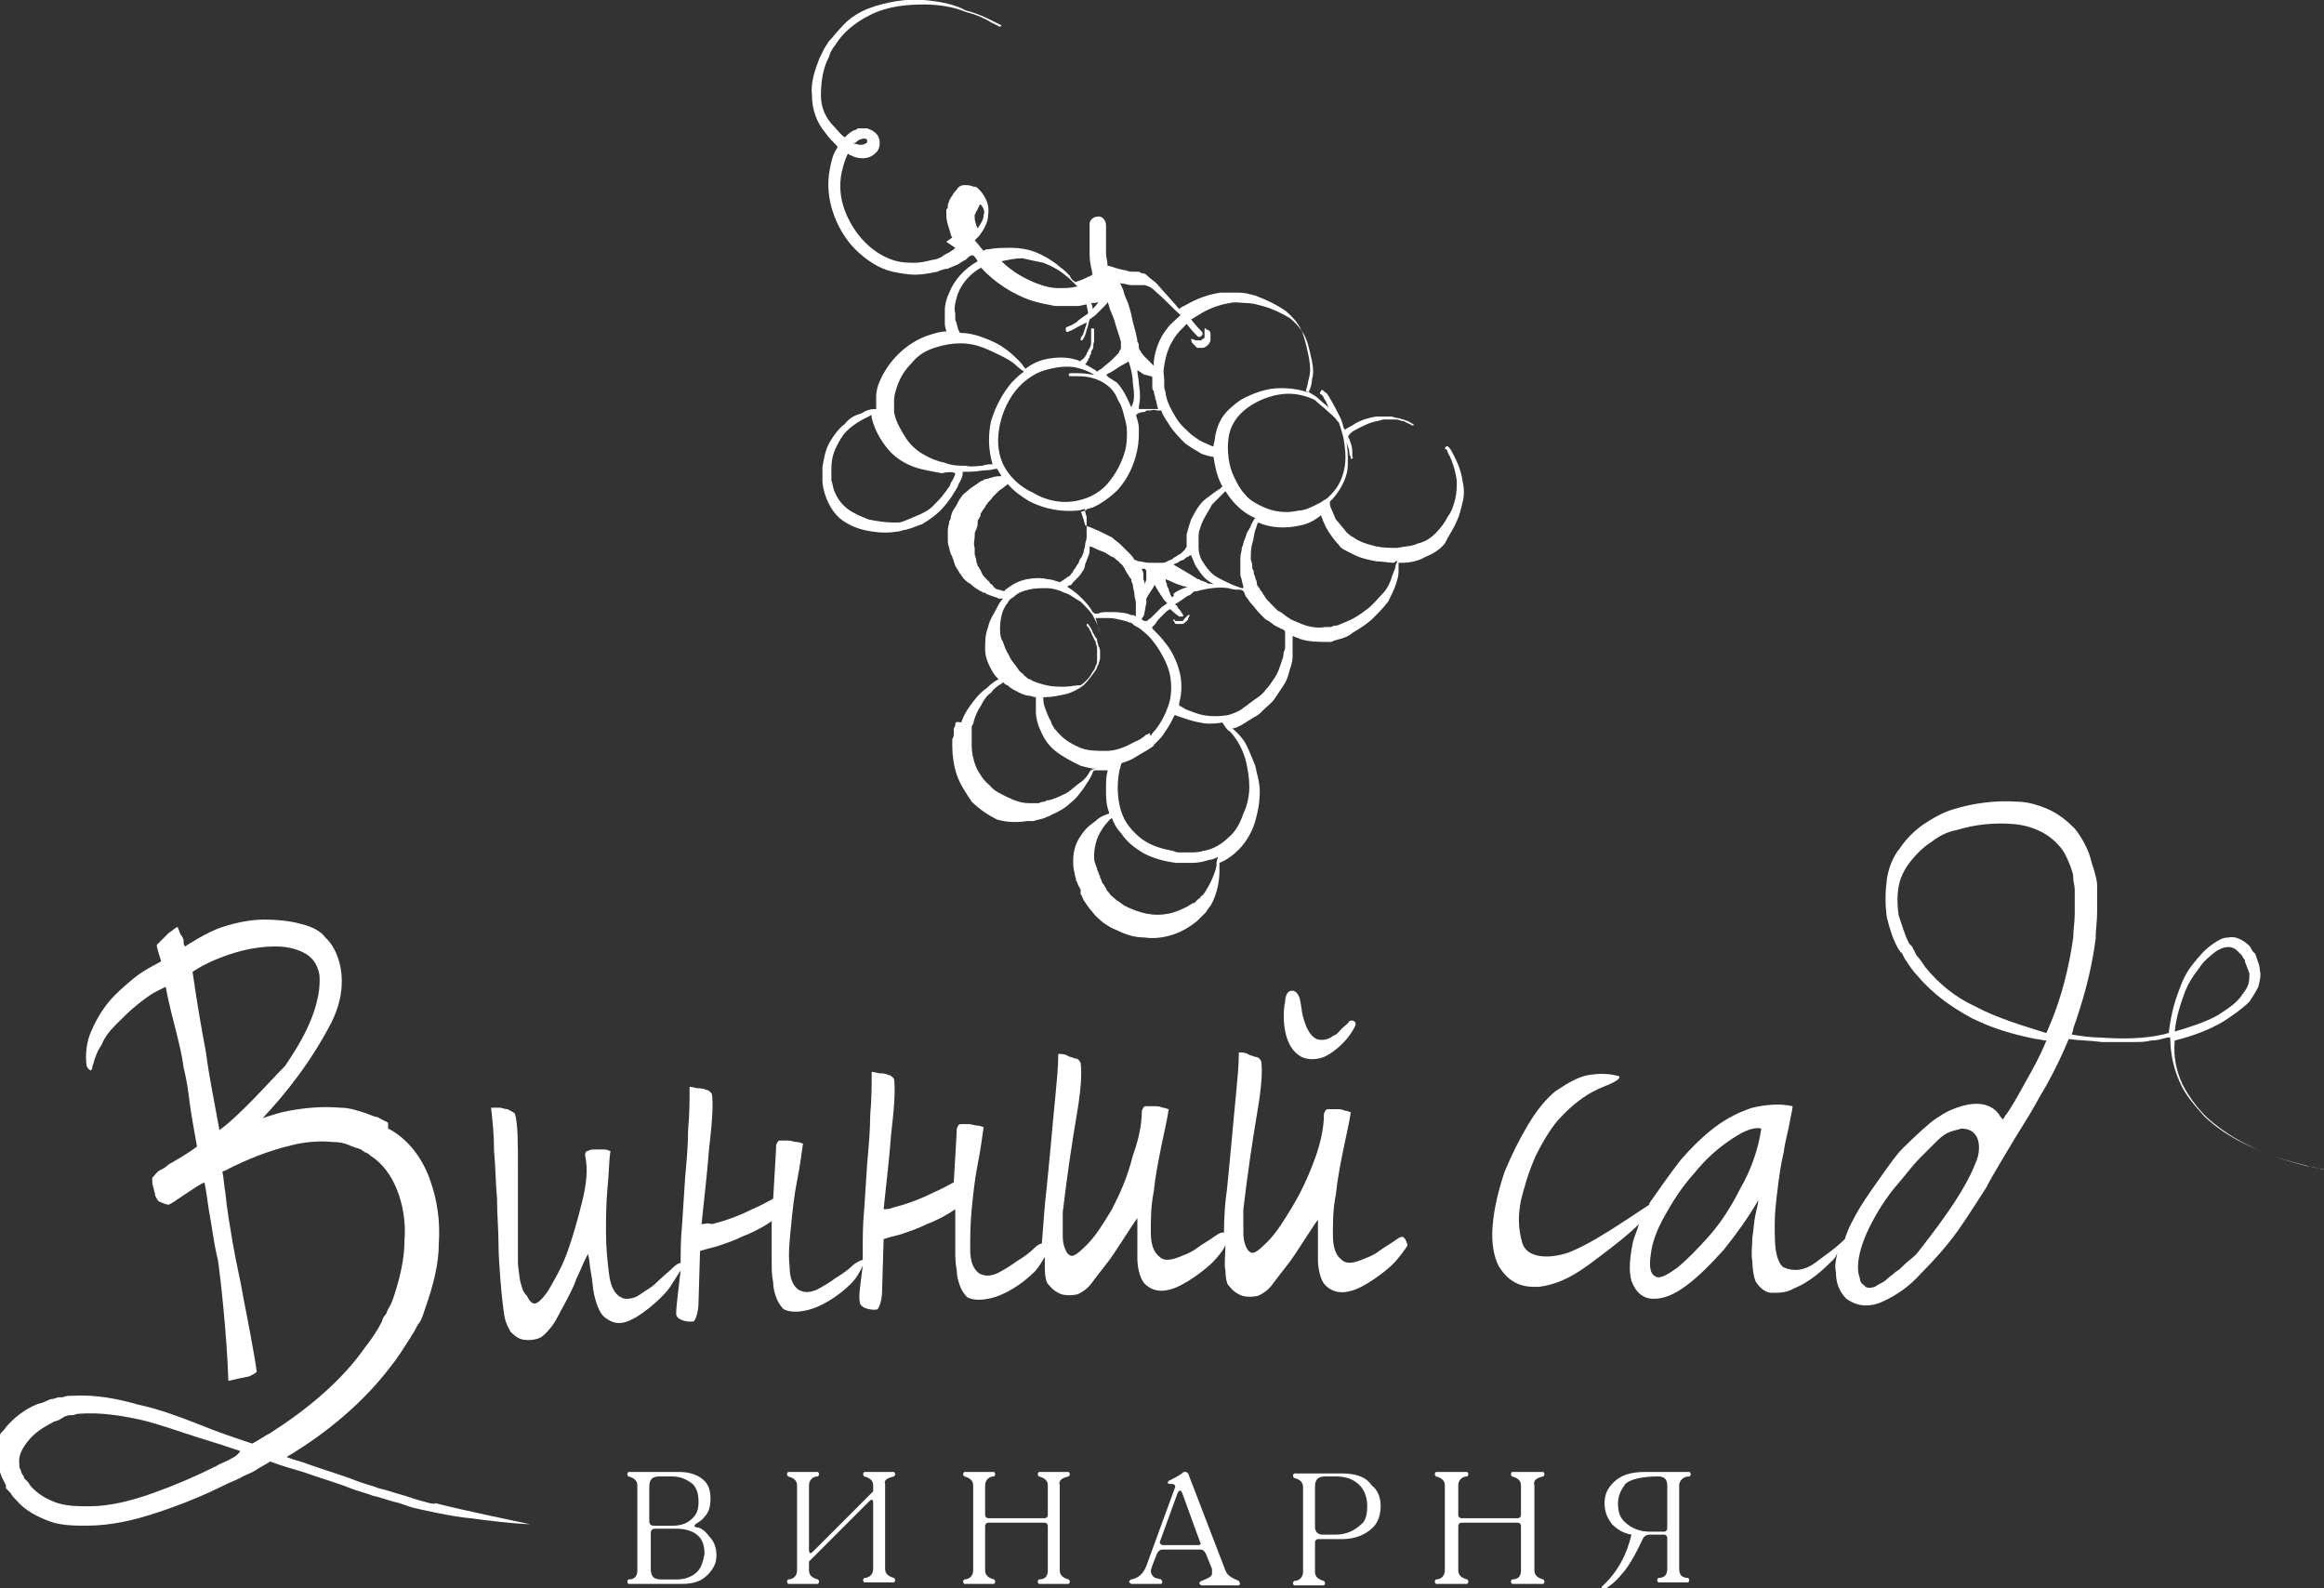 <!-- Generator: Adobe Illustrator 18.1.1, SVG Export Plug-In  -->
<svg version="1.1"
	 xmlns="http://www.w3.org/2000/svg" xmlns:xlink="http://www.w3.org/1999/xlink" xmlns:a="http://ns.adobe.com/AdobeSVGViewerExtensions/3.0/"
	 x="0px" y="0px" width="155.7px" height="106.4px" viewBox="0 0 155.7 106.4" enable-background="new 0 0 155.7 106.4"
	 xml:space="preserve">
<rect x="0" y="0" width="155.7" height="106.4" fill="#333333" stroke="none"/>
<defs>
</defs>
<g>
	<g>
		<path fill="#FFFFFF" d="M65.6,13.7C65.6,13.7,65.6,13.7,65.6,13.7C65.6,13.7,65.6,13.7,65.6,13.7z"/>
		<path fill="#FFFFFF" d="M80.7,10.1L80.7,10.1L80.7,10.1C80.7,10.1,80.7,10.1,80.7,10.1L80.7,10.1z"/>
		<polygon fill="#FFFFFF" points="80.7,10.1 80.7,10.1 80.7,10.1 		"/>
		<path fill="#FFFFFF" d="M97,30C97,30,97,30,97,30C97,30,97,30,97,30L97,30C97,30,97,30,97,30L97,30C97,30,97,30,97,30z"/>
		<path fill="#FFFFFF" d="M73.7,58.8L73.7,58.8L73.7,58.8C73.7,58.8,73.7,58.8,73.7,58.8z"/>
		<path fill="#FFFFFF" d="M75.5,51.1C75.5,51.1,75.5,51.1,75.5,51.1C75.5,51.1,75.5,51.1,75.5,51.1C75.5,51.1,75.5,51.1,75.5,51.1z"
			/>
		<path fill="#FFFFFF" d="M64.9,49C64.9,49.1,64.9,49,64.9,49L64.9,49z"/>
		<path fill="#FFFFFF" d="M97.6,34.9c0.2-0.4,0.3-0.9,0.4-1.3c0.1-0.4,0.1-0.9,0-1.3c-0.1-0.8-0.4-1.4-0.6-1.8
			c-0.1-0.2-0.2-0.4-0.3-0.5c0,0-0.1-0.1-0.1-0.1c0,0,0,0,0,0c0,0,0,0,0,0c0,0,0,0,0,0c0,0,0,0.1-0.1,0.1c0,0,0,0,0,0c0,0,0,0,0.1,0
			c0,0,0-0.1,0-0.1l0,0c0,0,0,0,0,0c0,0,0,0-0.1,0c0,0-0.1,0.1-0.1,0.1c0,0,0,0,0,0c0,0,0,0,0,0v0c0,0,0,0,0,0c0,0,0,0,0,0
			c0,0,0,0,0,0l0,0c0,0,0,0,0,0c0,0,0,0,0,0c0,0,0,0.1,0.1,0.1c0.1,0.1,0.1,0.3,0.2,0.4c0.2,0.4,0.4,1,0.5,1.7c0,0.4,0,0.8-0.1,1.2
			c-0.1,0.4-0.2,0.8-0.5,1.2c-0.2,0.4-0.5,0.8-0.8,1.1c-0.3,0.3-0.7,0.6-1.2,0.7c-0.4,0.2-0.9,0.2-1.4,0.3c-0.5,0-0.9,0-1.4-0.1
			c-0.4-0.1-0.8-0.2-1.2-0.4c-0.2-0.1-0.3-0.2-0.5-0.3c-0.1-0.1-0.3-0.2-0.4-0.4c-0.2-0.2-0.4-0.5-0.6-0.7c-0.1-0.2-0.2-0.5-0.3-0.7
			c-0.1-0.2-0.1-0.3-0.1-0.4c0,0,0-0.1,0-0.1c0,0,0,0,0,0c0.1-0.1,0.1-0.1,0.2-0.2c0.6-0.7,1-1.5,1-2.3c0-0.6,0-1.1-0.1-1.5
			c0.1,0.3,0.2,0.5,0.2,0.7c0,0.1,0,0.2,0.1,0.3c0,0.1,0,0.1,0,0.1v0c0,0,0,0.1,0.1,0c0,0,0.1,0,0-0.1c0,0,0,0,0-0.1
			c0-0.1,0-0.1,0-0.3c0-0.2-0.1-0.6-0.3-1c0,0,0,0,0,0c0,0,0.1,0,0.1-0.1c0.1-0.1,0.2-0.2,0.4-0.3c0.4-0.2,0.9-0.5,1.5-0.6
			c0.1,0,0.3-0.1,0.4-0.1c0.1,0,0.3,0,0.4,0c0.1,0,0.3,0,0.4,0c0.1,0,0.2,0,0.4,0.1c0.1,0,0.2,0,0.3,0.1c0.1,0,0.2,0.1,0.2,0.1
			c0.1,0,0.2,0.1,0.2,0.1l0,0c0,0,0.1,0,0.1,0c0,0,0-0.1,0-0.1c0,0-0.1,0-0.2-0.1c-0.1,0-0.1-0.1-0.2-0.1c-0.1,0-0.2-0.1-0.3-0.1
			c-0.1,0-0.2-0.1-0.4-0.1c-0.1,0-0.3-0.1-0.4-0.1c-0.1,0-0.3,0-0.5,0c-0.2,0-0.3,0-0.5,0c-0.6,0.1-1.2,0.3-1.6,0.6
			c-0.2,0.1-0.4,0.2-0.5,0.3c0,0,0,0,0,0c0-0.1-0.1-0.1-0.1-0.2c-0.1-0.5-0.3-0.8-0.5-1.2c-0.2-0.4-0.4-0.7-0.5-0.9
			c-0.1-0.1-0.1-0.2-0.2-0.2c0,0-0.1-0.1-0.1-0.1c-0.1-0.1-0.2-0.1-0.2,0c-0.1,0.1-0.1,0.2,0,0.2c0,0,0,0,0.1,0.1
			c0,0,0.1,0.1,0.1,0.2c0.1,0.1,0.2,0.3,0.3,0.6c-0.1-0.1-0.1-0.1-0.2-0.2c-0.3-0.2-0.5-0.5-0.9-0.7c-0.1-0.1-0.2-0.1-0.4-0.2
			c0,0,0-0.1,0-0.1c0.1-0.2,0.1-0.4,0.2-0.8c0.1-0.3,0.1-0.8,0-1.3c-0.1-0.5-0.2-1-0.4-1.6c-0.2-0.6-0.6-1.1-1.2-1.6
			c-0.6-0.4-1.2-0.7-2-1c-0.4-0.1-0.7-0.2-1.1-0.2l-0.3,0c-0.1,0-0.2,0-0.3,0c-0.2,0-0.4,0-0.6,0c-0.8,0.1-1.6,0.4-2.3,0.8
			c-0.2,0.1-0.4,0.2-0.5,0.3c-0.4-0.5-1-1.1-1.5-1.7c-0.2-0.2-0.4-0.3-0.6-0.5c-0.1-0.1-0.2-0.2-0.4-0.2c-0.1,0-0.1-0.1-0.3-0.1
			c-0.1,0-0.2,0-0.2,0c-0.2,0-0.4,0-0.6-0.1c-0.2,0-0.4-0.1-0.5-0.1c-0.3-0.1-0.6-0.2-0.7-0.2c0-0.3-0.1-0.6-0.1-0.8
			c0-0.6,0-1,0-1.4c0-0.2,0-0.3,0-0.4c0-0.1,0-0.1,0-0.1l0,0c0,0,0,0,0,0c0-0.3-0.2-0.6-0.5-0.6c-0.3,0-0.6,0.2-0.6,0.5
			c0,0,0,0.1,0,0.2c0,0.1,0,0.2,0,0.4c0,0.4,0,0.9,0,1.5c0,0.4,0.1,0.8,0.2,1.3c-0.1,0-0.1,0.1-0.2,0.1c-0.2,0.1-0.6,0.3-1,0.4
			c0,0,0-0.1-0.1-0.1c-0.1-0.1-0.2-0.2-0.2-0.3c-0.1-0.1-0.2-0.2-0.3-0.3c-0.2-0.2-0.4-0.3-0.6-0.5c-0.4-0.3-0.9-0.6-1.4-0.8
			c-0.5-0.2-1.1-0.3-1.6-0.3c-0.6,0-1.1,0-1.6,0.1c-0.1,0-0.2,0-0.3,0.1c-0.2-0.2-0.4-0.5-0.6-0.7c0.1-0.1,0.2-0.2,0.3-0.3
			c0.3-0.4,0.6-0.9,0.6-1.4c0.1-0.6-0.1-1.1-0.5-1.6c-0.1-0.1-0.1-0.1-0.2-0.2c-0.1-0.1-0.2-0.1-0.3-0.1c-0.2-0.1-0.4-0.1-0.6-0.1
			c-0.2,0-0.4,0.1-0.5,0.3c-0.1,0.1-0.2,0.2-0.3,0.4c-0.1,0.1-0.1,0.2-0.2,0.3c0,0.1-0.1,0.3-0.1,0.3l0,0.1c0,0.1,0,0.2-0.1,0.2
			c0,0.1,0,0.3,0,0.4c0,0.5,0.2,0.9,0.3,1.3c0,0.1,0.1,0.2,0.1,0.2c-0.1,0.1-0.3,0.2-0.4,0.3L64,16.6l-0.1,0.1l-0.3,0.2
			c-0.2,0.1-0.4,0.2-0.5,0.3c-0.2,0.1-0.4,0.2-0.6,0.2c-0.4,0.1-0.8,0.2-1.2,0.2c-0.4,0-0.8,0-1.2-0.1c-1.6-0.4-2.9-1.8-3.5-3.4
			c-0.3-0.8-0.4-1.7-0.2-2.6c0.1-0.4,0.2-0.8,0.4-1.2c0.1,0,0.1,0.1,0.2,0.1c0.2,0.1,0.4,0.2,0.8,0.2c0.3,0,0.6-0.1,0.8-0.3
			c0.3-0.2,0.4-0.6,0.3-1c-0.1-0.4-0.5-0.6-0.8-0.7c-0.2,0-0.3,0-0.5,0l-0.1,0l0,0l0,0l0,0c-0.1,0-0.1,0.1-0.2,0.1
			c-0.3,0.1-0.5,0.3-0.7,0.5c-0.3-0.2-0.5-0.5-0.7-0.7C55.3,7.9,55,7.2,55,6.4c0-0.8,0.1-1.6,0.4-2.3c0.1-0.2,0.2-0.4,0.2-0.5
			c0.1-0.2,0.2-0.4,0.3-0.5c0.2-0.3,0.4-0.6,0.7-0.9c0.5-0.5,1.1-0.9,1.7-1.2c1.2-0.6,2.5-0.7,3.6-0.7c1.1,0,2.1,0.2,2.8,0.5
			c0.8,0.2,1.4,0.5,1.7,0.7c0.4,0.2,0.6,0.3,0.6,0.3l0.1-0.1c0,0-0.2-0.1-0.6-0.3c-0.4-0.2-1-0.5-1.8-0.7C64,0.3,63,0.1,61.9,0
			c-1.1-0.1-2.5,0.1-3.8,0.6c-0.7,0.3-1.3,0.7-1.8,1.3c-0.3,0.3-0.5,0.6-0.8,0.9c-0.1,0.2-0.2,0.3-0.3,0.5c-0.1,0.2-0.2,0.4-0.3,0.6
			c-0.3,0.8-0.6,1.6-0.5,2.5c0,0.9,0.3,1.8,0.9,2.5c0.2,0.3,0.5,0.6,0.8,0.9c0,0,0,0.1,0,0.1c-0.3,0.4-0.4,0.9-0.5,1.4
			c-0.2,1-0.1,2,0.2,2.9c0.3,0.9,0.8,1.8,1.5,2.5c0.7,0.7,1.6,1.3,2.5,1.5c0.5,0.1,1,0.2,1.5,0.2c0.5,0,1-0.1,1.5-0.2
			c0.2-0.1,0.5-0.2,0.7-0.2c0.2-0.1,0.5-0.2,0.7-0.3l0.3-0.2l0.2-0.1l0.1-0.1c0.1-0.1,0.2-0.2,0.4-0.2c0.1,0.1,0.2,0.2,0.3,0.4
			c0,0,0,0,0,0c-0.9,0.5-1.6,1.3-1.9,2.1c-0.2,0.4-0.3,0.8-0.3,1.2c0,0.2,0,0.3,0,0.5c0,0.2,0,0.3,0,0.4c0,0.2,0.1,0.4,0.1,0.5
			c-0.3,0-0.7,0.1-1,0.2c-1.4,0.4-2.7,1.5-3.4,3c-0.2,0.4-0.3,0.8-0.3,1.2c0,0.2,0,0.4,0,0.7c0,0,0,0.1,0,0.1c0,0-0.1,0-0.1,0
			c-0.3,0-0.6,0.1-0.9,0.3c-0.4,0.1-0.8,0.3-1.1,0.7c-0.4,0.3-0.7,0.7-1,1.2c-0.3,0.5-0.4,1.1-0.5,1.7l0,0.2c0,0,0,0,0,0.1l0,0.1
			l0,0.1c0,0.1,0,0.1,0,0.2l0,0.2c0,0.3,0.1,0.7,0.2,1c0.2,0.6,0.6,1.3,1.2,1.7c0.6,0.4,1.2,0.6,1.9,0.7c0.6,0.1,1.2,0.1,1.8,0
			c0.1,0,0.3-0.1,0.4-0.1c0.1,0,0.3-0.1,0.4-0.1c0.3-0.1,0.5-0.2,0.8-0.3c0.5-0.3,0.9-0.6,1.2-0.9c0.3-0.3,0.6-0.7,0.8-1
			c0.1-0.2,0.2-0.3,0.3-0.5c0.1-0.1,0.1-0.3,0.2-0.4c0.1-0.2,0.2-0.4,0.2-0.6c0,0,0-0.1,0-0.1c0.2,0,0.4,0,0.5,0
			c0.4,0,0.8-0.1,1.1-0.1c0.3,0,0.5-0.1,0.7-0.1c0,0,0,0,0,0c0.1,0.2,0.2,0.3,0.3,0.5c0,0-0.1,0-0.1,0c-0.2,0-0.3,0-0.6,0.1
			c-0.1,0-0.2,0.1-0.4,0.1c-0.1,0-0.1,0.1-0.2,0.1c-0.1,0-0.1,0.1-0.2,0.1c-0.2,0.2-0.5,0.3-0.8,0.6c-0.1,0.1-0.3,0.2-0.4,0.4
			c-0.1,0.1-0.2,0.3-0.3,0.5c-0.1,0.2-0.2,0.3-0.3,0.5l-0.1,0.3c0,0.1,0,0.2-0.1,0.3c0,0.2-0.1,0.4-0.1,0.6c0,0.2,0,0.4,0,0.6
			c0,0.2,0,0.4,0.1,0.6c0,0.2,0.1,0.4,0.2,0.6c0,0.1,0.1,0.2,0.1,0.3l0.1,0.3c0.1,0.2,0.2,0.3,0.3,0.5c0.1,0.1,0.2,0.3,0.3,0.4
			c0.1,0.1,0.2,0.2,0.4,0.3c0.2,0.2,0.5,0.4,0.7,0.5c0.1,0,0.1,0.1,0.2,0.1c0.1,0,0.1,0,0.2,0.1c0.1,0,0.2,0.1,0.3,0.1
			c0.2,0.1,0.4,0.1,0.5,0.2c0.1,0,0.2,0,0.3,0c0,0,0,0,0,0c-0.2,0.2-0.3,0.4-0.4,0.6c-0.2,0.4-0.5,0.8-0.6,1.3
			c-0.2,0.5-0.2,1-0.2,1.5c0,0.5,0.2,1,0.5,1.5c0.1,0.2,0.3,0.4,0.4,0.5c0,0,0,0,0,0c-0.2,0.1-0.5,0.3-0.8,0.6
			c-0.3,0.2-0.6,0.5-0.9,0.9c-0.3,0.4-0.6,0.8-0.8,1.4C64,48.3,64,48.4,64,48.6l-0.1,0.2l0,0.1l0,0l0,0.1l0,0.1c0,0.1,0,0.3-0.1,0.4
			c0,0.2,0,0.3,0,0.5c0,0.6,0.1,1.3,0.3,1.9c0.2,0.6,0.6,1.2,1,1.8c0.5,0.5,1.1,0.9,1.7,1.2c0.7,0.2,1.4,0.2,2,0.1l0.2,0l0.1,0
			l0.1,0l0,0c0,0,0,0,0,0c0,0,0,0,0,0l0,0l0,0c0.1,0,0.3-0.1,0.4-0.1c0.1,0,0.3-0.1,0.4-0.1c0.1-0.1,0.3-0.1,0.4-0.2
			c0.5-0.2,1-0.5,1.3-0.8c0.4-0.3,0.6-0.6,0.9-1c0.2-0.3,0.4-0.6,0.5-0.8c0.1-0.2,0.1-0.3,0.2-0.4c0.3,0,0.6,0,0.8,0
			c0,0,0.1,0,0.1,0c0,0,0,0,0,0.1c-0.1,0.3-0.1,0.7-0.1,1.2c0,0.5,0,1,0.2,1.5c0,0,0,0.1,0,0.1c-0.3,0.1-0.6,0.2-0.9,0.5
			c-0.3,0.2-0.7,0.5-1,1c-0.3,0.4-0.5,1-0.5,1.6c0,0.3,0,0.6,0.1,0.9c0,0.2,0.1,0.3,0.1,0.5c0.1,0.1,0.1,0.3,0.2,0.4l0.1,0.2l0,0.1
			l0,0l0,0.1l0,0l0,0l0,0.1c0.1,0.1,0.1,0.2,0.2,0.4c0.2,0.3,0.4,0.6,0.6,0.8c0.2,0.3,0.5,0.5,0.7,0.7c0.3,0.2,0.6,0.4,0.9,0.5
			c0.6,0.3,1.2,0.5,1.9,0.5c0.6,0.1,1.3,0,1.9-0.2c0.6-0.2,1.1-0.5,1.6-0.9c0.1-0.1,0.2-0.2,0.3-0.3c0,0,0,0,0.1-0.1l0.1-0.1
			l0.1-0.1c0.1-0.2,0.3-0.4,0.4-0.6c0.4-0.8,0.5-1.6,0.5-2.2c0-0.2,0-0.4,0-0.5c0.5-0.2,0.9-0.5,1.3-0.9c0.5-0.5,0.9-1.2,1.1-1.9
			c0.2-0.7,0.3-1.3,0.3-2c0-0.6-0.2-1.2-0.3-1.7c-0.2-0.5-0.4-1-0.6-1.4c-0.2-0.4-0.5-0.7-0.7-0.9c-0.1-0.1-0.2-0.2-0.3-0.2
			c0,0,0.1,0,0.1,0c0.4-0.1,0.7-0.3,1-0.5c0.2-0.1,0.3-0.2,0.5-0.3c0.2-0.1,0.3-0.2,0.5-0.4c0.3-0.3,0.6-0.5,0.8-0.8
			c0.2-0.3,0.4-0.6,0.6-0.9c0.2-0.3,0.3-0.6,0.4-1c0.1-0.3,0.2-0.6,0.2-0.9c0-0.1,0-0.3,0-0.4c0-0.1,0-0.3,0-0.4c0-0.2,0-0.4,0-0.6
			c0,0,0,0,0,0c0.2,0.1,0.3,0.1,0.5,0.2c0.6,0.2,1.3,0.2,1.9,0.2l0.2,0l0.2-0.1c0.1,0,0.3-0.1,0.4-0.1c0.3-0.1,0.6-0.2,0.8-0.4
			c0.5-0.3,1-0.6,1.4-1c0.4-0.4,0.7-0.7,1-1.1c0.2-0.4,0.4-0.8,0.5-1.1c0.1-0.3,0.2-0.6,0.2-0.9c0-0.1,0-0.3,0-0.4
			c0-0.1,0-0.1,0-0.2c0.1,0,0.1,0,0.2,0c0.5,0,1.1-0.1,1.6-0.4c0.5-0.2,1-0.5,1.3-0.9C97.1,35.8,97.4,35.4,97.6,34.9z M57.5,9.4
			c0.4-0.2,0.6-0.1,0.6,0c0,0.1,0,0.2-0.1,0.2c-0.1,0.1-0.3,0.1-0.4,0.1c-0.1,0-0.3-0.1-0.5-0.1c0,0,0,0,0,0
			C57.3,9.6,57.4,9.5,57.5,9.4z M88.9,27.5c0.2,0.2,0.5,0.4,0.7,0.7c0,0,0,0,0.1,0.1c0.1,0.3,0.2,0.6,0.3,1c0.1,0.6,0.2,1.2,0.1,1.9
			c-0.1,0.7-0.4,1.4-0.9,1.9c-0.1,0.1-0.2,0.2-0.3,0.3c-0.1,0-0.1,0.1-0.2,0.1c-0.1,0.1-0.3,0.2-0.5,0.3c-0.4,0.2-0.8,0.4-1.2,0.4
			c-0.8,0.2-1.7,0.1-2.5-0.3c-0.4-0.2-0.8-0.4-1.1-0.8c-0.3-0.3-0.5-0.7-0.7-1.1c-0.4-0.8-0.5-1.8-0.4-2.6c0.1-0.9,0.6-1.6,1.3-2.1
			c0.7-0.5,1.5-0.8,2.3-0.9c0.8-0.1,1.6,0.1,2.2,0.4C88.4,27.1,88.7,27.3,88.9,27.5z M78.5,40c0-0.1-0.1-0.1-0.1-0.2
			c0-0.1-0.1-0.2-0.1-0.3c0-0.1-0.1-0.2-0.1-0.2c0-0.2-0.1-0.3-0.1-0.4c0,0,0-0.1,0-0.1c0.3,0.1,0.6,0.3,1,0.4
			c0.2,0.1,0.4,0.1,0.5,0.1c-0.1,0-0.2,0.1-0.3,0.1c-0.2,0.1-0.5,0.2-0.7,0.4C78.7,39.9,78.6,40,78.5,40z M76.8,41.6
			C76.8,41.7,76.8,41.7,76.8,41.6c-0.1,0-0.2,0-0.3-0.1c0-0.1,0-0.1,0.1-0.2c0.1-0.2,0.1-0.5,0.2-0.9c0-0.1,0-0.2,0-0.3
			c0.1-0.2,0.3-0.5,0.5-0.8c0,0,0-0.1,0.1-0.1c0,0.1,0.1,0.2,0.2,0.4c0.1,0.1,0.1,0.2,0.2,0.3c0.1,0.1,0.1,0.2,0.2,0.3
			c0.1,0.1,0.1,0.1,0.2,0.2c-0.1,0.1-0.3,0.2-0.4,0.3c-0.3,0.3-0.5,0.5-0.7,0.7C76.9,41.5,76.9,41.6,76.8,41.6z M73.3,41.1
			c0,0,0-0.1-0.1-0.1c-0.2-0.4-0.5-0.7-0.8-1c-0.3-0.3-0.6-0.5-0.9-0.7c0,0,0.1-0.1,0.2-0.1c0.1,0,0.1-0.1,0.2-0.2
			c0.1-0.1,0.2-0.2,0.3-0.3c0.1-0.1,0.2-0.2,0.3-0.4c0.1-0.1,0.2-0.3,0.2-0.5c0.1-0.2,0.1-0.3,0.2-0.5c0.1-0.2,0.1-0.4,0.1-0.6
			c0,0,0,0,0-0.1c0.1,0,0.3,0.1,0.5,0.2c0.2,0.1,0.3,0.1,0.5,0.2c0.2,0.1,0.3,0.2,0.5,0.3c0.1,0,0.2,0.1,0.3,0.2
			c0.1,0.1,0.2,0.1,0.2,0.2c0.2,0.1,0.3,0.3,0.4,0.5c0.1,0.2,0.2,0.3,0.3,0.5l0.1,0.1l0,0.1c0,0.1,0.1,0.2,0.1,0.3
			c0,0.2,0.1,0.4,0.1,0.6c0,0.2,0.1,0.4,0.1,0.6c0,0.3,0,0.6,0,0.8c0,0,0,0.1,0,0.1c0,0,0,0,0,0c-0.1-0.1-0.2-0.1-0.3-0.1
			c-0.1,0-0.2-0.1-0.3-0.1C75.1,41,74.7,41,74.3,41c-0.3,0-0.6,0-0.7,0.1C73.4,41.1,73.3,41.1,73.3,41.1
			C73.3,41.1,73.3,41.1,73.3,41.1z M67.2,31.1c-0.4-0.9-0.4-1.8-0.2-2.7c0.2-0.9,0.6-1.7,1.1-2.3c0.5-0.6,1.2-1.1,1.9-1.3
			c0.7-0.2,1.4-0.3,2-0.2c0.5,0.1,1,0.3,1.3,0.5c0,0-0.1,0-0.1,0c-0.5-0.1-0.8-0.1-1.1-0.1c-0.2,0-0.4,0-0.4,0c0,0-0.1,0-0.1,0.1
			c0,0,0,0.1,0.1,0.1h0c0,0,0.1,0,0.4,0c0.2,0,0.6,0,1,0.1c0.4,0.1,0.9,0.3,1.3,0.7c0.2,0.2,0.4,0.5,0.5,0.8c0.2,0.3,0.3,0.6,0.4,1
			c0.1,0.4,0.2,0.7,0.2,1.1c0,0.4,0,0.8-0.1,1.2c-0.2,0.8-0.6,1.6-1.2,2.3c-0.6,0.7-1.5,1.1-2.4,1.2C71,33.7,70,33.5,69.2,33
			C68.3,32.6,67.6,31.9,67.2,31.1z M77.2,25.3c0,0.1,0,0.2,0,0.3l0,0.3c0,0.1,0,0.2,0.1,0.3c0,0.2,0.1,0.3,0.1,0.5
			c0.1,0.2,0.1,0.5,0.2,0.7c-0.1,0-0.1,0-0.2,0c-0.2,0-0.3,0-0.5,0c-0.1,0-0.2,0-0.3,0c-0.1,0-0.2,0-0.3,0c0,0,0,0,0,0
			c0-0.1,0-0.1,0-0.2c0.1-0.4,0.1-0.9,0-1.5c0-0.3-0.1-0.6-0.1-0.9c0.2,0.1,0.4,0.3,0.5,0.3C77.1,25.2,77.2,25.2,77.2,25.3z
			 M75.6,24.2C75.6,24.2,75.6,24.1,75.6,24.2c0.2,0.5,0.3,1.1,0.3,1.5c0.1,0.6,0.1,1.1,0,1.3c0,0.1-0.1,0.2-0.1,0.3
			c-0.3-0.7-0.6-1.3-1-1.7c-0.2-0.1-0.3-0.2-0.5-0.3c-0.1-0.1-0.1-0.1-0.2-0.2c0.1,0,0.1-0.1,0.2-0.1c0.2-0.1,0.5-0.3,0.8-0.5
			C75.3,24.4,75.5,24.3,75.6,24.2z M72.8,34.1c0.1,0,0.3-0.1,0.4-0.1l0.2-0.1l0.2-0.1c0.5-0.3,0.9-0.6,1.3-1
			c0.7-0.8,1.1-1.7,1.3-2.7c0.1-0.5,0.1-0.9,0.1-1.4c0-0.3-0.1-0.6-0.2-0.9c0,0,0.1,0,0.1-0.1c0.1,0,0.2-0.1,0.4-0.1
			c0.1,0,0.1,0,0.2-0.1c0.1,0,0.2,0,0.2,0c0.2,0,0.3-0.1,0.5,0c0.1,0,0.2,0,0.3,0c0.1,0.3,0.3,0.6,0.5,0.9c0.3,0.5,0.7,0.9,1.1,1.3
			c0.4,0.3,0.8,0.5,1.1,0.7c0.3,0.1,0.6,0.2,0.8,0.2c0.1,0.6,0.2,1.2,0.5,1.8c0,0.1,0.1,0.1,0.1,0.2c0,0-0.1,0-0.1,0.1
			c-0.2,0.1-0.6,0.4-1,0.7c-0.4,0.3-0.7,0.8-1,1.4c-0.1,0.3-0.2,0.6-0.3,1c0,0.2,0,0.3,0,0.5c0,0,0,0,0,0c0,0,0,0,0,0.1
			c0,0,0,0.1,0,0.1c0,0,0,0,0,0.1c0,0.1-0.1,0.1-0.1,0.2c-0.1,0.1-0.1,0.1-0.2,0.2c-0.1,0.1-0.1,0.1-0.3,0.2
			c-0.1,0.1-0.2,0.1-0.3,0.2c-0.1,0.1-0.2,0.1-0.4,0.2c-0.1,0.1-0.3,0.1-0.4,0.1c-0.1,0-0.3,0-0.4,0c-0.1,0-0.3,0-0.4,0
			c-0.3,0-0.5-0.1-0.7-0.1c-0.1,0-0.2-0.1-0.3-0.1c-0.1-0.2-0.2-0.3-0.3-0.4c-0.1-0.1-0.2-0.2-0.3-0.3c-0.1-0.1-0.2-0.2-0.3-0.3
			c-0.2-0.2-0.4-0.3-0.6-0.5c-0.2-0.1-0.4-0.2-0.6-0.3c-0.4-0.2-0.7-0.3-0.9-0.4c-0.1,0-0.2-0.1-0.3-0.1c0,0,0,0,0,0
			c0-0.1-0.1-0.3-0.1-0.4c-0.1-0.2-0.1-0.4-0.2-0.5C72.7,34.2,72.8,34.2,72.8,34.1z M76.6,38.4c0-0.1-0.1-0.2-0.1-0.3
			c0.1,0,0.1,0,0.2,0c0.1,0.1,0.1,0.1,0.1,0.3c0,0,0,0.1,0,0.1c0,0.1,0,0.2,0,0.3c0,0.1-0.1,0.2-0.1,0.4c0,0,0,0,0,0
			c0-0.1,0-0.2-0.1-0.4 M81,39.1C81,39.1,81,39.1,81,39.1L81,39.1c0,0-0.1,0-0.2-0.1c-0.1,0-0.2-0.1-0.3-0.1c-0.1,0-0.1-0.1-0.2-0.1
			c-0.1,0-0.2-0.1-0.2-0.1c-0.2-0.1-0.3-0.2-0.5-0.3c-0.3-0.2-0.7-0.4-1-0.6c0.1,0,0.2-0.1,0.3-0.1c0.1-0.1,0.3-0.2,0.4-0.2
			c0.1-0.1,0.2-0.2,0.3-0.2c0.1-0.1,0.1-0.1,0.2-0.1c0.1,0.2,0.2,0.5,0.3,0.7c0.2,0.3,0.4,0.6,0.6,0.8c0.2,0.2,0.5,0.4,0.8,0.5
			C81.3,39.1,81.1,39.1,81,39.1z M83.6,35.6c-0.1,0.1-0.1,0.3-0.2,0.5c-0.1,0.2-0.1,0.4-0.2,0.6c0,0.2-0.1,0.4-0.1,0.7
			c0,0.2,0,0.5,0,0.7c0,0.1,0,0.3,0,0.4c0,0.1,0.1,0.3,0.1,0.4c0,0.1,0.1,0.3,0.1,0.4c0,0,0,0.1,0,0.1c0,0,0,0-0.1,0
			c-0.3-0.1-0.6-0.2-1-0.4c-0.4-0.2-0.9-0.4-1.2-0.8c-0.2-0.2-0.3-0.4-0.5-0.7c-0.1-0.2-0.2-0.5-0.2-0.8c0-0.1,0-0.2,0-0.2
			c0-0.1,0-0.1,0-0.2c0-0.1,0-0.3,0-0.4c0-0.3,0.1-0.5,0.2-0.8c0.2-0.5,0.5-0.9,0.7-1.3c0.3-0.3,0.6-0.6,0.8-0.8c0,0,0,0,0.1-0.1
			c0.2,0.3,0.4,0.6,0.7,0.9c0.4,0.4,0.8,0.7,1.3,0.9c0,0,0,0,0,0c-0.1,0.1-0.2,0.3-0.3,0.5C83.8,35.3,83.7,35.4,83.6,35.6z
			 M80.3,21.1c0.6-0.4,1.4-0.7,2.1-0.8c0.4-0.1,0.7,0,1.1,0c0.4,0,0.7,0.1,1.1,0.2c0.7,0.2,1.3,0.5,1.8,0.8c0.5,0.4,0.9,0.9,1.1,1.4
			c0.2,0.5,0.3,1.1,0.4,1.5c0.1,0.5,0.1,0.9,0,1.2c0,0.3-0.1,0.6-0.2,0.8c0,0,0,0.1,0,0.1c-0.6-0.2-1.2-0.3-1.9-0.3
			c-0.9,0-1.8,0.3-2.7,0.8c-0.4,0.3-0.8,0.6-1.1,1c-0.3,0.4-0.5,0.9-0.6,1.5c0,0.2-0.1,0.4-0.1,0.6c-0.1,0-0.3-0.1-0.5-0.2
			c-0.3-0.1-0.6-0.3-1-0.6c-0.3-0.3-0.7-0.6-1-1.1c-0.3-0.5-0.6-1-0.7-1.6c0-0.2-0.1-0.3-0.1-0.5L78,25.8l0-0.3c0-0.3-0.1-0.6,0-1
			c0.1-0.7,0.3-1.3,0.7-1.9c0.2-0.3,0.5-0.6,0.8-0.9c0.4,0.5,0.7,0.8,0.7,0.8c0.1,0.1,0.2,0.1,0.3,0c0.1-0.1,0.1-0.2,0-0.3
			c0,0-0.3-0.3-0.7-0.8C80,21.3,80.1,21.2,80.3,21.1z M75.2,19c0.2,0,0.4,0.1,0.6,0.1c0.2,0,0.4,0,0.7,0c0.1,0,0.1,0,0.1,0
			c0,0,0,0,0.1,0c0.1,0,0.2,0.1,0.3,0.1c0.2,0.1,0.4,0.3,0.5,0.4c0.6,0.5,1.1,1.1,1.6,1.5c-0.3,0.3-0.7,0.6-0.9,0.9
			c-0.5,0.6-0.8,1.4-0.9,2.2c0,0.1,0,0.2,0,0.3c0,0,0,0,0,0c-0.2-0.2-0.4-0.4-0.6-0.6c-0.1-0.1-0.2-0.2-0.3-0.4
			c-0.1-0.1-0.1-0.2-0.1-0.3c0-0.1,0-0.2-0.1-0.3l0,0c0,0,0-0.1,0-0.1c0,0,0,0,0,0c-0.1-0.6-0.3-1.1-0.4-1.7
			c-0.1-0.4-0.2-0.8-0.4-1.2c-0.1-0.2-0.1-0.4-0.2-0.6c-0.1-0.2-0.2-0.4-0.2-0.5c0,0,0-0.1,0-0.1C75,19,75.1,19,75.2,19z M73.6,20.2
			c-0.1,0.2-0.3,0.4-0.4,0.5c0,0,0,0,0,0c0-0.1,0-0.2-0.1-0.4C73.3,20.3,73.5,20.3,73.6,20.2z M69.9,17.6c0.5,0.2,0.9,0.4,1.3,0.7
			c0.4,0.3,0.7,0.6,1,0.9c0,0-0.1,0-0.1,0c-0.4,0.1-0.7,0.1-1.2,0.1c-0.4,0-0.9-0.1-1.4-0.3c-0.8-0.3-1.7-0.8-2.4-1.5
			c0.5-0.1,0.9-0.2,1.4-0.2C68.9,17.4,69.4,17.5,69.9,17.6z M65.6,13.7C65.6,13.7,65.6,13.7,65.6,13.7
			C65.6,13.7,65.6,13.7,65.6,13.7z M65.3,14.4C65.3,14.4,65.3,14.4,65.3,14.4l0.1-0.2c0-0.1,0.1-0.1,0.1-0.2c0-0.1,0.1-0.1,0.1-0.2
			c0-0.1,0.1-0.1,0.1-0.1l0,0c0,0,0,0,0,0c0.2,0.2,0.3,0.5,0.2,0.7c0,0.3-0.2,0.6-0.4,0.9c-0.1-0.2-0.2-0.5-0.2-0.7
			C65.3,14.6,65.3,14.5,65.3,14.4z M64.1,19.9c0.2-0.7,0.7-1.4,1.5-1.9c0,0,0.1,0,0.1-0.1c1,1.1,2.2,1.8,3.3,2.2
			c0.6,0.2,1.2,0.3,1.7,0.4c0.5,0,1,0,1.5,0c0.2,0,0.4-0.1,0.6-0.1c0,0.2,0.1,0.4,0.1,0.6c-0.3,0.2-0.6,0.4-0.8,0.6
			c-0.3,0.2-0.6,0.3-0.6,0.3c-0.1,0-0.1,0.1-0.1,0.2c0,0.1,0.1,0.2,0.2,0.1c0,0,0.3-0.1,0.6-0.3c0.2-0.1,0.4-0.2,0.6-0.3
			c0,0.2-0.1,0.3-0.1,0.4c-0.1,0.2-0.1,0.4-0.2,0.5c-0.1,0.1-0.1,0.2-0.1,0.2c0,0,0,0.1,0,0.1c0,0,0.1,0,0.1,0l0,0
			c0,0,0.2-0.2,0.3-0.7c0.1-0.2,0.1-0.4,0.2-0.7c0.1-0.1,0.3-0.2,0.4-0.3c0.2-0.2,0.4-0.4,0.6-0.6c0.1-0.1,0.2-0.2,0.2-0.3
			c0,0,0,0,0,0c0,0.1,0.1,0.2,0.1,0.3c0.1,0.4,0.3,0.7,0.4,1.1c0.1,0.4,0.3,0.9,0.4,1.3l0,0.3c0,0,0,0,0,0.1c0,0,0,0.1-0.1,0.2
			c0,0.1-0.1,0.2-0.2,0.3c-0.1,0.1-0.2,0.2-0.3,0.3c-0.2,0.2-0.5,0.4-0.7,0.6c-0.2,0.1-0.3,0.2-0.3,0.2c0,0-0.1-0.1-0.1-0.1
			c-0.2-0.1-0.5-0.3-0.7-0.4c0,0,0,0,0.1-0.1c0-0.1,0.1-0.1,0.1-0.2c0-0.1,0.1-0.1,0.1-0.2c0-0.1,0.1-0.2,0.1-0.2
			c0-0.1,0-0.2,0.1-0.3c0.1-0.2,0-0.3,0.1-0.5c0-0.1,0-0.2,0-0.2c0-0.1,0-0.1,0-0.2c0-0.2,0-0.4,0-0.4c0-0.1,0-0.1-0.1-0.1
			c-0.1,0-0.1,0-0.1,0.1l0,0c0,0,0,0.2,0,0.4c0,0.1,0,0.1,0,0.2c0,0.1,0,0.1,0,0.2c0,0.1,0,0.3-0.1,0.4c0,0.1-0.1,0.1-0.1,0.2
			c0,0.1-0.1,0.1-0.1,0.2c0,0.1-0.1,0.1-0.1,0.2c0,0-0.1,0.1-0.1,0.1c0,0-0.1,0.1-0.1,0.1c0,0-0.1,0-0.1,0.1c0,0,0,0,0,0
			c0,0,0,0,0,0c-0.1,0-0.2-0.1-0.3-0.1c-0.6-0.2-1.4-0.2-2.2,0c-0.4,0.1-0.8,0.3-1.2,0.6c-0.1-0.1-0.2-0.3-0.4-0.5
			c-0.2-0.2-0.5-0.5-0.9-0.8c-0.4-0.3-0.8-0.5-1.3-0.7c-0.5-0.2-1.1-0.4-1.8-0.4c0,0,0,0,0,0c0,0,0,0,0,0l0,0c0,0,0-0.1-0.1-0.2
			c0-0.1-0.1-0.3-0.1-0.4c0-0.1-0.1-0.2-0.1-0.3c0-0.1,0-0.3,0-0.4C63.9,20.6,64,20.3,64.1,19.9z M64,31.7c0,0.1-0.1,0.3-0.2,0.5
			c-0.1,0.1-0.1,0.2-0.2,0.4c-0.1,0.1-0.2,0.3-0.3,0.4c-0.2,0.3-0.5,0.6-0.8,0.9c-0.3,0.3-0.7,0.5-1.2,0.7c-0.2,0.1-0.5,0.2-0.7,0.3
			c-0.1,0-0.2,0.1-0.4,0.1c-0.1,0-0.2,0-0.4,0c-0.5,0-1.1-0.1-1.6-0.2c-0.5-0.2-1-0.4-1.4-0.7c-0.4-0.3-0.7-0.7-0.9-1.2
			c-0.1-0.2-0.1-0.5-0.2-0.7l0-0.2c0-0.1,0-0.1,0-0.2l0-0.1l0-0.1c0,0,0,0,0,0l0-0.2c0-0.5,0.1-1,0.3-1.4c0.2-0.4,0.4-0.8,0.7-1.1
			c0.6-0.6,1.3-0.9,1.7-1.1c0,0,0,0,0,0c0,0.1,0,0.1,0,0.2c0.2,0.8,0.6,1.5,1.1,2.1c0.5,0.6,1.2,1,1.8,1.2c0.6,0.2,1.3,0.3,1.8,0.4
			C63.5,31.6,63.8,31.6,64,31.7C64,31.7,64,31.7,64,31.7z M65.8,31.2c-0.3,0-0.7,0.1-1.1,0c-0.4,0-0.9,0-1.4-0.2
			c-0.5-0.1-1-0.3-1.5-0.6c-0.5-0.3-0.9-0.7-1.2-1.2c-0.3-0.5-0.6-1-0.7-1.6c0-0.1,0-0.1,0-0.2c0,0,0-0.2,0-0.2c0-0.1,0-0.3,0-0.4
			c0-0.3,0.1-0.6,0.2-0.9c0.2-0.6,0.5-1.1,1-1.6c0.4-0.5,0.9-0.8,1.5-1c0.6-0.2,1.2-0.3,1.7-0.3c0.6,0,1.1,0.1,1.6,0.3
			c0.5,0.2,0.9,0.4,1.3,0.6c0.4,0.2,0.7,0.4,0.9,0.6c0.2,0.2,0.4,0.3,0.5,0.4c-0.3,0.2-0.5,0.4-0.8,0.7c-0.6,0.7-1.1,1.6-1.4,2.6
			c-0.2,0.9-0.2,1.9,0.1,2.9C66.3,31.1,66.1,31.1,65.8,31.2z M66.5,39.2c-0.1-0.1-0.2-0.1-0.2-0.2c0,0-0.1-0.1-0.1-0.1
			c0,0-0.1-0.1-0.1-0.1c-0.2-0.2-0.3-0.3-0.4-0.6c-0.1-0.1-0.1-0.2-0.2-0.3c0-0.1-0.1-0.2-0.1-0.4c0-0.1-0.1-0.3-0.1-0.4l0-0.2
			c0-0.1,0-0.1,0-0.2c-0.1-0.3,0-0.5,0-0.8c0-0.1,0-0.3,0.1-0.4c0-0.1,0.1-0.2,0.1-0.4c0-0.1,0-0.1,0-0.2c0-0.1,0.1-0.1,0.1-0.2
			c0.1-0.1,0.1-0.2,0.1-0.3c0.1-0.1,0.1-0.2,0.2-0.3c0.1-0.1,0.1-0.2,0.2-0.3c0.1-0.2,0.3-0.3,0.4-0.5c0,0,0.1-0.1,0.1-0.1
			c0,0,0.1-0.1,0.1-0.1c0.1-0.1,0.1-0.1,0.2-0.2c0.1-0.1,0.3-0.2,0.4-0.3c0.1-0.1,0.2-0.1,0.2-0.2c0.4,0.5,1,0.9,1.5,1.2
			c1,0.5,2.1,0.7,3.2,0.6c0.2,0,0.3-0.1,0.5-0.1c0,0.1,0,0.3,0.1,0.5c0,0.1,0,0.3,0,0.4c0,0.1,0,0.3,0,0.5c0,0.2,0,0.3,0,0.5
			c0,0.2-0.1,0.3-0.1,0.5c0,0.2-0.1,0.3-0.1,0.5c-0.1,0.2-0.1,0.3-0.2,0.4c-0.1,0.1-0.1,0.3-0.2,0.4c-0.1,0.1-0.1,0.2-0.2,0.3
			c-0.1,0.1-0.1,0.2-0.2,0.3c-0.1,0.1-0.1,0.2-0.2,0.2C71.2,38.9,71,39,71,39c0,0,0,0,0,0c-0.3-0.1-0.6-0.2-0.8-0.2
			c-0.4-0.1-0.9-0.1-1.4,0c-0.5,0.1-0.9,0.3-1.3,0.6c-0.1,0.1-0.2,0.1-0.2,0.2c-0.1,0-0.3-0.1-0.4-0.1
			C66.8,39.5,66.6,39.4,66.5,39.2z M64.9,49L64.9,49C64.9,49,64.9,49.1,64.9,49z M73,51.7c-0.1,0.2-0.3,0.5-0.6,0.7
			c-0.3,0.2-0.6,0.5-0.9,0.7c-0.4,0.2-0.8,0.4-1.2,0.5c-0.1,0-0.2,0-0.3,0.1c-0.1,0-0.2,0-0.4,0.1c-0.1,0-0.3,0-0.4,0l0,0l0,0
			c0,0,0,0,0,0l0,0l0,0l-0.1,0l-0.2,0c-0.5,0-1-0.2-1.4-0.4c-0.4-0.2-0.9-0.4-1.2-0.8c-0.4-0.3-0.7-0.8-0.9-1.2
			c-0.2-0.5-0.3-1-0.3-1.5c0-0.1,0-0.2,0-0.4c0-0.1,0-0.3,0-0.4l0-0.1l0,0l0,0l0,0l0-0.2c0-0.1,0-0.2,0.1-0.3
			c0.1-0.5,0.3-0.9,0.5-1.2c0.2-0.4,0.4-0.7,0.7-0.9c0.2-0.3,0.5-0.5,0.7-0.6c0,0,0.1-0.1,0.1-0.1c0.1,0.1,0.2,0.2,0.3,0.2
			c0.2,0.2,0.4,0.3,0.6,0.4c0.1,0,0.1,0.1,0.2,0.1l0.2,0.1c0.1,0,0.2,0.1,0.4,0.1c0.2,0,0.3,0.1,0.5,0.1c0,0,0,0.1,0,0.2
			c0,0.2,0,0.5,0,0.8c0,0.3,0.1,0.8,0.3,1.2c0.2,0.5,0.5,1,1,1.4c0.5,0.4,1.1,0.7,1.7,1c0.4,0.1,0.7,0.2,1.1,0.2
			C73.1,51.5,73.1,51.6,73,51.7z M74.1,50.3c-0.6,0-1.2,0-1.7-0.2c-0.5-0.2-1-0.5-1.3-0.8c-0.3-0.3-0.6-0.6-0.7-1
			c-0.2-0.3-0.3-0.7-0.4-0.9c-0.1-0.3-0.1-0.5-0.1-0.6c0,0,0-0.1,0-0.1c0,0,0.1,0,0.1,0c0.5,0,0.9-0.1,1.4-0.2
			c0.4-0.1,0.8-0.3,1.2-0.6c0.3-0.3,0.6-0.7,0.8-1l0,0c0.1-0.1,0.1-0.3,0.2-0.4c0-0.1,0.1-0.3,0.1-0.4c0-0.1,0-0.3,0-0.4
			c0-0.1,0-0.3-0.1-0.4c0-0.1-0.1-0.3-0.1-0.4c0-0.1,0-0.1-0.1-0.2l-0.1-0.2c-0.1-0.1-0.1-0.2-0.2-0.4l-0.2-0.3c0,0,0,0,0,0
			c0,0-0.1,0-0.1,0c0,0,0,0.1,0,0.1l0,0c0.1,0.1,0.2,0.2,0.2,0.3c0.1,0.1,0.1,0.2,0.2,0.4l0.1,0.2c0,0.1,0.1,0.1,0.1,0.2
			c0,0.1,0.1,0.3,0.1,0.4c0,0.1,0,0.3,0,0.4c0,0.1,0,0.3,0,0.4c0,0.1,0,0.3-0.1,0.4c0,0.1-0.1,0.3-0.2,0.4l0,0l0,0
			c-0.2,0.4-0.5,0.7-0.8,0.9C72,45.9,71.7,46,71.3,46c-0.4,0-0.8,0-1.2-0.1c-0.4-0.1-0.8-0.2-1.1-0.4c-0.1,0-0.2-0.1-0.2-0.1
			l-0.1-0.1c0,0-0.1,0-0.1-0.1c-0.1-0.1-0.3-0.2-0.4-0.4c-0.2-0.3-0.5-0.6-0.6-0.9c-0.2-0.3-0.3-0.6-0.4-0.9C67,42.7,67,42.4,67,42
			c0-0.4,0.1-0.8,0.2-1.1c0.1-0.2,0.2-0.4,0.3-0.5c0.1-0.2,0.2-0.3,0.4-0.4c0.3-0.3,0.6-0.4,1-0.5c0.4-0.1,0.8-0.1,1.2-0.1
			c0.4,0,0.8,0.1,1.2,0.3c0.4,0.1,0.7,0.4,1.1,0.6c0.3,0.3,0.6,0.6,0.8,0.9c0.2,0.4,0.4,0.7,0.5,1.2c0,0,0,0,0,0c0,0,0,0,0,0v0
			c-0.1-0.3-0.2-0.7-0.3-1c0,0,0.1,0,0.2,0c0.2,0,0.4,0,0.7,0c0.3,0,0.7,0.1,1.1,0.2c0.1,0,0.2,0.1,0.3,0.1c0.1,0,0.2,0.1,0.3,0.2
			c0.2,0.1,0.4,0.2,0.6,0.4c0.4,0.3,0.8,0.8,1.1,1.3c0.3,0.5,0.6,1.1,0.7,1.7c0.1,0.6,0.1,1.3-0.1,1.9c-0.2,0.6-0.5,1.2-0.9,1.7
			c-0.1,0.1-0.2,0.2-0.3,0.4L77,49.1l0,0l0,0c0,0,0,0,0,0l0,0l0,0c-0.1,0.1-0.1,0.1-0.2,0.1c-0.2,0.2-0.5,0.4-0.8,0.5
			C75.3,50.1,74.7,50.3,74.1,50.3z M75.5,51.1C75.5,51.1,75.5,51.1,75.5,51.1C75.5,51.1,75.5,51.1,75.5,51.1
			C75.5,51.1,75.5,51.1,75.5,51.1z M73.7,58.8C73.7,58.8,73.7,58.8,73.7,58.8L73.7,58.8L73.7,58.8z M81.5,58
			c-0.1,0.5-0.4,1.2-0.8,1.8c-0.1,0.1-0.1,0.2-0.2,0.2c-0.1,0.1-0.1,0.2-0.2,0.2l-0.1,0.1L80,60.5c0,0,0,0-0.1,0
			c-0.1,0.1-0.2,0.1-0.3,0.2c-0.4,0.2-0.8,0.4-1.3,0.5c-0.5,0.1-1,0.1-1.5,0c-0.5-0.1-1-0.3-1.4-0.5c-0.2-0.1-0.4-0.3-0.6-0.4
			c-0.2-0.2-0.4-0.3-0.5-0.5c-0.1-0.1-0.2-0.2-0.2-0.3c-0.1-0.1-0.1-0.2-0.2-0.3c-0.1-0.1-0.1-0.3-0.2-0.4l0-0.1l0,0l0,0l-0.1-0.2
			c0-0.1-0.1-0.2-0.1-0.3c0-0.1-0.1-0.2-0.1-0.3c-0.1-0.2-0.1-0.4-0.1-0.6c0-0.4,0.1-0.8,0.2-1.1c0.1-0.3,0.3-0.6,0.5-0.9
			c0.2-0.2,0.3-0.4,0.5-0.5c0.1,0.3,0.3,0.7,0.6,1c0.4,0.6,0.9,1,1.6,1.4c0.6,0.3,1.3,0.5,2.1,0.6c0.2,0,0.3,0,0.5,0
			c0.2,0,0.4,0,0.6,0c0.4,0,0.8-0.1,1.1-0.2c0.2,0,0.4-0.1,0.6-0.2C81.5,57.7,81.5,57.8,81.5,58z M82.4,49c0.4,0.4,0.9,1.2,1.1,2.1
			c0.1,0.5,0.2,1,0.2,1.6c0,0.5-0.1,1.2-0.4,1.8c-0.2,0.6-0.5,1.2-1,1.6c-0.4,0.4-1,0.8-1.7,0.9c-0.3,0.1-0.6,0.1-1,0.1
			c-0.2,0-0.3,0-0.5,0c-0.2,0-0.3,0-0.5-0.1c-0.6-0.1-1.3-0.3-1.8-0.6c-0.5-0.3-0.9-0.7-1.2-1.1c-0.3-0.4-0.5-0.9-0.6-1.4
			c-0.2-0.9-0.1-1.8,0-2.3c0.1-0.3,0.1-0.5,0.2-0.5c0,0,0,0,0,0c0.3-0.1,0.6-0.2,0.9-0.4c0.3-0.2,0.7-0.4,1-0.6
			c0.1-0.1,0.2-0.1,0.2-0.2l0.1-0.1l0.1-0.1l0.1-0.1c0.1-0.1,0.3-0.3,0.4-0.5c0.3-0.4,0.5-0.8,0.7-1.2c0.1,0,0.2,0.1,0.3,0.1
			c0.3,0.1,0.8,0.3,1.4,0.4c0.4,0.1,0.9,0.1,1.5,0C82.1,48.7,82.2,48.9,82.4,49z M86.1,42.4c0,0.2,0,0.3,0,0.6c0,0.1,0,0.2,0,0.3
			c0,0.1,0,0.2-0.1,0.4c0,0.3-0.1,0.5-0.2,0.8c-0.1,0.3-0.2,0.6-0.4,0.9c-0.2,0.3-0.4,0.6-0.6,0.8c-0.2,0.3-0.5,0.5-0.8,0.7
			c-0.1,0.1-0.3,0.2-0.4,0.3c-0.1,0.1-0.3,0.2-0.4,0.3c-0.3,0.2-0.6,0.3-0.9,0.4c-0.6,0.1-1.2,0.1-1.7,0c-0.5-0.1-0.9-0.3-1.2-0.4
			c-0.1-0.1-0.2-0.1-0.3-0.2c-0.1,0-0.1,0-0.1-0.1c0,0,0-0.1,0-0.1c0.2-0.7,0.2-1.5,0-2.2c-0.2-0.7-0.5-1.3-0.9-1.8
			c-0.3-0.4-0.6-0.7-0.9-1c0,0,0,0,0,0l0,0c0,0,0,0,0-0.1c0,0,0.1-0.1,0.2-0.2c0.1-0.2,0.3-0.4,0.6-0.7c0.1-0.1,0.2-0.2,0.4-0.3
			c0.3,0.3,0.6,0.5,0.6,0.5c0,0,0.1,0,0.2,0c0.1,0,0.1-0.1,0-0.2c0,0-0.1-0.2-0.3-0.4c0-0.1-0.1-0.2-0.2-0.2
			c0.1-0.1,0.2-0.1,0.3-0.2c0.2-0.1,0.4-0.3,0.6-0.4c0.1,0,0.2-0.1,0.3-0.2c0.1-0.1,0.2-0.1,0.3-0.1c0.7-0.2,1.5-0.3,2.1-0.2
			c0.3,0.1,0.5,0.1,0.7,0.1c0.1,0,0.2,0,0.3,0.1c0,0,0,0,0,0c0.1,0.1,0.1,0.3,0.2,0.4c0.1,0.1,0.2,0.3,0.3,0.4
			c0.2,0.2,0.4,0.5,0.6,0.7c0.1,0.1,0.2,0.2,0.3,0.3l0,0l0,0l0,0l0,0l0,0l0.1,0.1l0.2,0.1l0.4,0.3l0.4,0.2c0,0,0,0,0,0
			C86.1,42.2,86.1,42.3,86.1,42.4z M93.6,37.6c0,0.1-0.1,0.2-0.1,0.3c0,0.2-0.2,0.5-0.3,0.9c-0.1,0.3-0.3,0.7-0.6,1
			c-0.3,0.3-0.6,0.7-1,1c-0.4,0.3-0.8,0.6-1.3,0.8c-0.2,0.1-0.5,0.2-0.7,0.3c-0.1,0-0.3,0-0.4,0.1l-0.2,0l-0.2,0
			c-0.5,0.1-1.1,0-1.6-0.2c-0.2-0.1-0.5-0.2-0.7-0.3l-0.3-0.2L85.8,41l-0.2-0.1l-0.1-0.1l0,0l0,0l0,0l0,0c-0.1-0.1-0.2-0.2-0.3-0.3
			c-0.2-0.2-0.4-0.4-0.5-0.6c-0.1-0.1-0.1-0.2-0.2-0.3c-0.1-0.1-0.1-0.2-0.2-0.3c-0.1-0.1-0.1-0.2-0.1-0.3c0-0.1-0.1-0.2-0.1-0.3
			c0-0.1-0.1-0.2-0.1-0.3c0-0.1,0-0.2-0.1-0.3c0-0.2,0-0.4-0.1-0.6c0-0.4,0-0.8,0.1-1.1c0.1-0.3,0.1-0.6,0.2-0.9
			c0.1-0.2,0.1-0.4,0.2-0.5c0.9,0.4,1.9,0.4,2.8,0.2c0.5-0.1,0.9-0.3,1.3-0.6c0,0,0.1-0.1,0.1-0.1c0,0.1,0.1,0.2,0.1,0.3
			c0.1,0.2,0.2,0.5,0.4,0.8c0.2,0.3,0.4,0.6,0.7,0.9c0.1,0.2,0.3,0.3,0.5,0.4c0.2,0.1,0.4,0.2,0.6,0.3c0.4,0.2,0.9,0.3,1.4,0.4
			c0.4,0,0.8,0.1,1.2,0.1C93.6,37.5,93.6,37.6,93.6,37.6z"/>
		<polygon fill="#FFFFFF" points="97,30 97,30 97,30 		"/>
		<path fill="#FFFFFF" d="M69.3,54.8C69.3,54.8,69.3,54.8,69.3,54.8L69.3,54.8z"/>
		<path fill="#FFFFFF" d="M79.6,41.2L79.6,41.2c0,0-0.1,0.1-0.2,0.2c0,0-0.1,0.1-0.1,0.1c0,0.1-0.1,0.1-0.1,0.1c0,0-0.1,0-0.1,0
			c0,0-0.1,0-0.1,0c-0.1,0-0.1,0-0.2,0c-0.1,0-0.1,0-0.1-0.1c0,0-0.1,0-0.1,0s0,0.1,0.1,0.2c0,0.1,0.1,0.1,0.2,0.1
			c0.1,0,0.2,0,0.3,0c0.1,0,0.2-0.1,0.3-0.2c0.1-0.1,0.1-0.1,0.1-0.2c0.1-0.1,0.1-0.2,0.1-0.2c0,0,0-0.1,0-0.1
			C79.7,41.2,79.7,41.2,79.6,41.2z"/>
		<path fill="#FFFFFF" d="M80.6,22.7c0,0-0.1,0-0.1,0.1c0,0-0.1,0-0.1,0c-0.1,0-0.2,0-0.3,0c-0.2-0.1-0.3-0.1-0.3-0.1s0,0.2,0.1,0.3
			c0.1,0.1,0.2,0.2,0.3,0.3c0.1,0,0.2,0,0.3,0c0.1,0,0.2,0,0.3-0.1c0,0,0.1,0,0.1-0.1l0,0l0,0l0,0l0,0l0,0l0,0
			c0.1,0,0.1-0.1,0.1-0.1c0.1-0.1,0.1-0.2,0.1-0.3c0-0.1,0-0.2,0-0.3c0-0.2-0.1-0.3-0.2-0.3c-0.1,0-0.1-0.1-0.1-0.1c0,0,0,0,0,0
			c-0.1,0-0.1,0-0.1,0.1l0,0.1c0,0,0,0,0,0.1c0,0,0,0,0,0.1c0,0,0,0,0,0.1c0,0,0,0,0,0.1c0,0,0,0,0,0.1
			C80.8,22.6,80.7,22.6,80.6,22.7L80.6,22.7L80.6,22.7C80.7,22.7,80.7,22.7,80.6,22.7L80.6,22.7C80.7,22.7,80.7,22.7,80.6,22.7
			C80.6,22.7,80.6,22.7,80.6,22.7z M80.7,22.7L80.7,22.7L80.7,22.7L80.7,22.7C80.7,22.7,80.7,22.7,80.7,22.7z M80.7,22.7L80.7,22.7
			L80.7,22.7C80.7,22.7,80.7,22.7,80.7,22.7z"/>
		<path fill="#FFFFFF" d="M46.6,102.3c-0.1-0.1-0.1-0.1,0-0.2c0.1-0.1,0.4-0.2,0.6-0.5c0.3-0.3,0.4-0.7,0.4-1.2
			c0-0.5-0.1-0.9-0.4-1.2c-0.4-0.4-1-0.6-1.7-0.6h-3.4c-0.1,0.1-0.1,0.2,0,0.3c0.4,0.1,0.6,0.3,0.6,0.6v5.7c0,0.4-0.2,0.6-0.6,0.6
			c-0.1,0.1-0.1,0.2,0,0.3h3.6c0.8,0,1.3-0.2,1.7-0.6c0.4-0.4,0.6-0.8,0.6-1.3c0-0.6-0.2-1-0.5-1.3
			C47.2,102.5,46.9,102.3,46.6,102.3z M43.5,99.6c0-0.5,0.2-0.7,0.7-0.7H45c0.6,0,1,0.2,1.4,0.5c0.3,0.3,0.4,0.7,0.4,1.2
			c0,0.5-0.1,0.8-0.4,1.1c-0.3,0.3-0.7,0.5-1.3,0.5h-1.3c-0.2,0-0.3-0.1-0.3-0.3V99.6z M46.7,105.3c-0.3,0.3-0.8,0.5-1.3,0.5h-1.1
			c-0.5,0-0.7-0.2-0.7-0.7v-2.4c0-0.2,0.1-0.3,0.3-0.3h1.4c0.7,0,1.2,0.2,1.5,0.5c0.3,0.3,0.4,0.7,0.4,1.2
			C47.1,104.6,47,105,46.7,105.3z"/>
		<path fill="#FFFFFF" d="M59.9,98.9c0.1-0.1,0.1-0.2,0-0.3h-2c-0.1,0.1-0.1,0.2,0,0.3c0.4,0.1,0.6,0.3,0.6,0.6v0.4l-4,4
			c-0.2,0.2-0.3,0.2-0.3-0.1v-4.3c0-0.3,0.2-0.6,0.6-0.6c0.1-0.1,0.1-0.2,0-0.3h-2c-0.1,0.1-0.1,0.2,0,0.3c0.4,0.1,0.6,0.3,0.6,0.6
			v5.7c0,0.3-0.2,0.6-0.6,0.6c-0.1,0.1-0.1,0.2,0,0.3h2c0.1-0.1,0.1-0.2,0-0.3c-0.4-0.1-0.6-0.3-0.6-0.6v-0.6l4-4
			c0.2-0.2,0.3-0.2,0.3,0.1v4.4c0,0.3-0.2,0.6-0.6,0.6c-0.1,0.1-0.1,0.2,0,0.3h2c0.1-0.1,0.1-0.2,0-0.3c-0.4-0.1-0.6-0.3-0.6-0.6
			v-5.7C59.2,99.2,59.4,99,59.9,98.9z"/>
		<path fill="#FFFFFF" d="M71.6,98.9c0.1-0.1,0.1-0.2,0-0.3h-2c-0.1,0.1-0.1,0.2,0,0.3c0.4,0.1,0.6,0.3,0.6,0.6v2
			c0,0.1-0.1,0.2-0.2,0.2h-3.8c-0.1,0-0.2-0.1-0.2-0.2v-2c0-0.3,0.2-0.6,0.6-0.6c0.1-0.1,0.1-0.2,0-0.3h-2c-0.1,0.1-0.1,0.2,0,0.3
			c0.4,0.1,0.6,0.3,0.6,0.6v5.7c0,0.3-0.2,0.6-0.6,0.6c-0.1,0.1-0.1,0.2,0,0.3h2c0.1-0.1,0.1-0.2,0-0.3c-0.4-0.1-0.6-0.3-0.6-0.6v-3
			c0-0.1,0.1-0.2,0.2-0.2h3.8c0.1,0,0.2,0.1,0.2,0.2v3c0,0.4-0.2,0.6-0.6,0.6c-0.1,0.1-0.1,0.2,0,0.3h2c0.1-0.1,0.1-0.2,0-0.3
			c-0.4-0.1-0.6-0.3-0.6-0.6v-5.7C70.9,99.2,71.1,99,71.6,98.9z"/>
		<path fill="#FFFFFF" d="M82.1,105.2l-2.5-6.5c-0.1-0.1-0.1-0.1-0.2-0.1c0,0-0.1,0-0.1,0c-0.2,0.2-0.6,0.4-1,0.6
			c-0.1,0.1-0.1,0.2,0.1,0.2c0.3,0,0.4,0.1,0.3,0.3l-1.9,5.2c-0.2,0.5-0.5,0.8-1,0.9c-0.2,0.1-0.2,0.2,0,0.3h2
			c0.1-0.1,0.1-0.1,0-0.3c-0.1,0-0.3-0.1-0.4-0.1c-0.2-0.1-0.3-0.3-0.3-0.5c0.1-0.4,0.3-0.8,0.4-1.1c0.1-0.2,0.2-0.3,0.4-0.3h2.5
			c0.2,0,0.3,0.1,0.4,0.3l0.4,1c0,0.1,0,0.2,0,0.3c0,0.2-0.2,0.3-0.7,0.5c-0.2,0.1-0.2,0.2,0,0.3h2.5c0.1-0.1,0.1-0.1,0-0.3
			C82.5,105.7,82.2,105.5,82.1,105.2z M80.3,103.5h-2.4c-0.1,0-0.2-0.1-0.2-0.2l1.2-3.3c0.1-0.2,0.2-0.2,0.3,0l1.2,3.3
			C80.5,103.4,80.4,103.5,80.3,103.5z"/>
		<path fill="#FFFFFF" d="M89.9,98.7h-3.2c-0.1,0.1-0.1,0.2,0,0.3c0.4,0.1,0.6,0.3,0.6,0.6v5.7c0,0.3-0.2,0.6-0.6,0.6
			c-0.1,0.1-0.1,0.2,0,0.3h2c0.1-0.1,0.1-0.2,0-0.3c-0.4-0.1-0.6-0.3-0.6-0.6v-2c0-0.1,0.1-0.2,0.2-0.2h1.6c0.9,0,1.6-0.3,2.1-0.8
			c0.3-0.3,0.5-0.8,0.5-1.4c0-0.6-0.2-1.1-0.6-1.4C91.5,98.9,90.8,98.7,89.9,98.7z M91.2,102.1c-0.4,0.4-1,0.7-1.7,0.7h-0.9
			c-0.3,0-0.5-0.2-0.5-0.5v-2.7c0-0.5,0.2-0.7,0.7-0.7h0.7c0.7,0,1.2,0.2,1.6,0.6c0.3,0.3,0.5,0.8,0.5,1.4
			C91.6,101.4,91.5,101.9,91.2,102.1z"/>
		<path fill="#FFFFFF" d="M103.4,98.9c0.1-0.1,0.1-0.2,0-0.3h-2.1c-0.1,0.1-0.1,0.2,0,0.3c0.4,0.1,0.6,0.3,0.6,0.6v2
			c0,0.1-0.1,0.2-0.2,0.2h-3.8c-0.1,0-0.2-0.1-0.2-0.2v-2c0-0.3,0.2-0.6,0.6-0.6c0.1-0.1,0.1-0.2,0-0.3h-2.1c-0.1,0.1-0.1,0.2,0,0.3
			c0.4,0.1,0.6,0.3,0.6,0.6v5.7c0,0.3-0.2,0.6-0.6,0.6c-0.1,0.1-0.1,0.2,0,0.3h2.1c0.1-0.1,0.1-0.2,0-0.3c-0.4-0.1-0.6-0.3-0.6-0.6
			v-3c0-0.1,0.1-0.2,0.2-0.2h3.8c0.1,0,0.2,0.1,0.2,0.2v3c0,0.4-0.2,0.6-0.6,0.6c-0.1,0.1-0.1,0.2,0,0.3h2.1c0.1-0.1,0.1-0.2,0-0.3
			c-0.4-0.1-0.6-0.3-0.6-0.6v-5.7C102.7,99.2,102.9,99,103.4,98.9z"/>
		<path fill="#FFFFFF" d="M113.2,98.9c0.1-0.1,0.1-0.2,0-0.3h-3c-0.9,0-1.6,0.2-2.1,0.7c-0.4,0.4-0.6,0.8-0.6,1.4
			c0,0.6,0.2,1,0.5,1.4c0.3,0.3,0.7,0.6,1.3,0.7c-0.3,1.3-0.9,2.5-2,3.5c0,0.1,0.1,0.2,0.3,0.1c0.3-0.2,0.7-0.5,1-0.9
			c0.4-0.4,0.9-1.2,1.5-2.5c0.1-0.1,0.2-0.2,0.4-0.2h1c0.1,0,0.2,0.1,0.2,0.2v2.1c0,0.4-0.2,0.6-0.6,0.6c-0.1,0.1-0.1,0.2,0,0.3h2
			c0.1-0.1,0.1-0.2,0-0.3c-0.4,0-0.6-0.2-0.6-0.6v-5.7C112.6,99.1,112.8,98.9,113.2,98.9z M111.7,102.4c0,0.1-0.1,0.2-0.2,0.2h-1
			c-0.6,0-1.2-0.2-1.7-0.7c-0.3-0.3-0.4-0.7-0.4-1.2c0-0.5,0.2-0.9,0.5-1.3c0.3-0.3,1.1-0.5,2.2-0.5c0.4,0,0.6,0.2,0.6,0.6V102.4z"
			/>
		<path fill="#FFFFFF" d="M87.2,70.8c0.4,0.2,1,0.2,1.5,0c0.5-0.2,1.6-1,2.1-2.1c0.1-0.3-0.2-0.4-0.4-0.3c0,0,0,0,0,0
			c-0.1,0.2-0.3,0.3-0.5,0.5c-0.4,0.4-0.2,0.3-0.6,0.5c-0.4,0.3-0.8,0.3-1.1,0.2c-0.4-0.2-0.7-0.7-0.9-1.5c-0.1-0.3-0.1-0.7-0.2-1.1
			c0-0.1-0.2-0.8-0.7-0.6c-0.2,0.1-0.3,0.4-0.3,0.7C86,67.4,85.7,70,87.2,70.8z"/>
		<path fill="#FFFFFF" d="M93.6,83c-0.4,0.3-0.8,0.5-1.2,0.8c-0.4,0.3-0.7,0.4-1.2,0.6c-0.5,0.2-1,0.3-1.3,0
			c-0.4-0.3-0.6-0.8-0.6-1.7c0-0.8,0-1.7,0.2-2.7c0.1-1,0.3-2,0.5-3c0.2-1,0.4-1.8,0.5-2.5c-0.1,0-0.2-0.1-0.4-0.1
			c-0.2-0.1-0.4-0.1-0.6-0.1c-0.2,0-0.4,0-0.5,0c-0.2,0-0.2,0.1-0.3,0.3c0,0.9-0.2,1.9-0.6,3c-0.4,1.1-0.9,2.2-1.5,3.2
			c-0.6,1-1.1,1.8-1.7,2.4c-0.6,0.6-0.9,0.8-1.1,0.7c-0.2-0.1-0.3-0.3-0.4-0.6c-0.1-0.3-0.1-0.6-0.1-0.9c0-0.3,0-1.3,0-1.4
			c0.3-2.5,0.6-4.5,0.9-6.3c0.3-1.7,0.4-2.9,0.3-3.6c-0.1-0.2-0.2-0.3-0.4-0.3c-0.2-0.1-0.4-0.1-0.5-0.2c-0.2-0.1-0.4-0.1-0.6-0.1
			c0,0.9-0.1,1.8-0.2,2.9c-0.1,1-0.2,2.1-0.3,3.2c-0.1,1.1-0.2,2.1-0.3,3.1c-0.1,0.6-0.2,1.8-0.2,2.9c-0.1-0.1-0.3,0-0.6,0.2
			c-0.4,0.3-0.8,0.5-1.2,0.8c-0.4,0.3-0.7,0.4-1.2,0.6c-0.5,0.2-1,0.3-1.3,0c-0.4-0.3-0.6-0.8-0.6-1.7c0-0.8,0-1.7,0.2-2.7
			c0.1-1,0.3-2,0.5-3c0.2-1,0.4-1.8,0.5-2.5c-0.1,0-0.2-0.1-0.4-0.1c-0.2-0.1-0.4-0.1-0.6-0.1c-0.2,0-0.4,0-0.5,0
			c-0.2,0-0.2,0.1-0.3,0.3c0,0.9-0.2,1.9-0.6,3C75.5,79,75,80,74.5,81c-0.6,1-1.1,1.8-1.7,2.4c-0.6,0.6-0.9,0.8-1.1,0.7
			c-0.2-0.1-0.3-0.3-0.4-0.6c-0.1-0.3-0.1-0.6-0.1-0.9c0-0.3,0-1.3,0-1.4c0.3-2.5,0.6-4.5,0.9-6.3c0.3-1.7,0.4-2.9,0.3-3.7
			c-0.1-0.2-0.2-0.3-0.4-0.3c-0.2-0.1-0.4-0.1-0.5-0.2c-0.2-0.1-0.4-0.1-0.6-0.1c0,0.9-0.1,1.8-0.2,2.9c-0.1,1-0.2,2.1-0.3,3.2
			c-0.1,1.1-0.2,2.1-0.3,3.1c-0.1,0.7-0.2,2.3-0.3,3.5c-0.1,0-0.3,0.1-0.5,0.3c-0.3,0.3-0.7,0.6-1.2,0.9c-0.4,0.3-0.9,0.6-1.3,0.8
			c-0.5,0.2-0.8,0.2-1.2,0c-0.4-0.3-0.6-0.8-0.6-1.6C65,82.9,65,82,65.1,81c0.1-1,0.2-2,0.4-3c0.2-1,0.3-1.8,0.4-2.5
			c-0.1,0-0.2-0.1-0.4-0.1c-0.2,0-0.4-0.1-0.6-0.1c-0.2,0-0.4,0-0.5,0c-0.2,0-0.2,0.1-0.3,0.3c0,0.4-0.1,1.7-0.2,3.6
			c-0.4,0.2-0.7,0.4-1.4,0.7c-1,0.5-1.9,0.8-2.7,1c-0.2,0.1-0.4,0.1-0.6,0.1c0.2-1.9,0.4-3.6,0.5-5c0.2-1.7,0.3-3,0.2-3.7
			c-0.1-0.2-0.3-0.3-0.4-0.3c-0.2-0.1-0.4-0.1-0.5-0.1c-0.2,0-0.4-0.1-0.6-0.1c0,0.9,0,1.8-0.1,2.9c0,1-0.1,2.1-0.2,3.2L57.9,81
			c-0.1,1-0.1,1.9-0.1,2.8c0,0.2,0,0.3,0,0.6c-0.1,0-0.3,0.1-0.6,0.3c-0.3,0.3-0.7,0.6-1.2,0.9c-0.4,0.3-0.9,0.6-1.3,0.8
			c-0.5,0.2-0.8,0.2-1.2,0c-0.4-0.3-0.6-0.8-0.6-1.6c-0.1-0.8,0-1.7,0.1-2.7c0.1-1,0.2-2,0.4-3c0.2-1,0.3-1.8,0.4-2.5
			c-0.1,0-0.2-0.1-0.4-0.1c-0.2,0-0.4-0.1-0.6-0.1c-0.2,0-0.4,0-0.5,0c-0.2,0-0.2,0.1-0.3,0.3c0,0.4-0.1,1.7-0.2,3.6
			c-0.4,0.2-0.7,0.4-1.4,0.7c-1,0.5-1.9,0.8-2.7,1C47.4,81.9,47.2,82,47,82c0.2-1.9,0.4-3.6,0.5-5c0.2-1.7,0.3-3,0.2-3.7
			c-0.1-0.2-0.3-0.3-0.4-0.3c-0.2-0.1-0.4-0.1-0.5-0.1c-0.2,0-0.4-0.1-0.6-0.1c0,0.9,0,1.8-0.1,2.9c0,1-0.1,2.1-0.2,3.2l-0.2,3.1
			c-0.1,1-0.1,1.9-0.1,2.6c-0.1,0-0.3,0.1-0.5,0.3c-0.3,0.3-0.7,0.6-1.1,1c-0.4,0.4-0.7,0.5-1.1,0.8c-0.4,0.3-1,0.4-1.3,0.2
			c-0.4-0.2-0.7-0.7-0.8-1.6c-0.1-0.8-0.2-1.7-0.2-2.7c0-1,0-2,0.1-3c0.1-1,0.1-1.9,0.2-2.5c-0.1,0-0.2-0.1-0.4-0.1
			c-0.2,0-0.4,0-0.6,0c-0.2,0-0.4,0-0.5,0.1c-0.2,0-0.2,0.2-0.2,0.3c0.2,0.9,0.1,1.9-0.2,3.1c-0.3,1.2-0.6,2.3-1,3.4
			c-0.4,1.1-0.9,1.9-1.3,2.6c-0.5,0.7-0.8,0.9-1,0.8c-0.2-0.1-0.3-0.3-0.4-0.5C35,86.5,35,86.3,34.9,86c-0.1-0.3-0.2-1.3-0.2-1.4
			c0-2.5,0-4.6,0-6.3c0-1.8,0-3-0.2-3.7c-0.1-0.1-0.3-0.2-0.5-0.3c-0.2,0-0.4-0.1-0.5-0.1c-0.2,0-0.4,0-0.6,0
			c0.1,0.9,0.2,1.8,0.2,2.9c0.1,1,0.1,2.1,0.2,3.2c0,1.1,0.1,2.1,0.1,3.1c0,1,0.2,3.6,0.4,4.8c0.1,0.5,0.3,0.8,0.4,1
			c0.2,0.2,0.4,0.4,0.7,0.5c0.3,0.1,0.9,0.1,1.3-0.1c0.2-0.1,0.5-0.4,0.8-0.8c0.3-0.4,0.5-0.9,0.8-1.4c0.3-0.6,0.6-1.1,0.8-1.7
			c0.3-0.6,0.5-1.2,0.8-1.7c0.1,0.4,0.1,0.8,0.2,1.3c0.1,0.5,0.1,0.9,0.2,1.4c0.1,0.4,0.3,1.3,0.8,1.6c0.4,0.3,0.9,0.5,1.7,0.1
			c0.9-0.4,2.3-1.7,2.6-2.2c0.2-0.3,0.5-0.8,0.7-1.1c-0.1,0.9-0.3,2.4-0.3,2.9c0,0.5,1,0.6,1.2,0.5c0.2-0.3,0.3-0.8,0.3-1.3
			c0,0,0.1-3.3,0.1-3.4c0.3-0.1,0.7-0.2,1.1-0.3c0.6-0.2,1.2-0.4,1.8-0.7c0.3-0.1,1.2-0.5,1.9-1c0,0.1,0,0.1,0,0.2
			c0,0.3,0,2.2,0,2.5c0,0.5,0,0.9,0.1,1.4c0,0.4,0.1,0.7,0.2,1c0.1,0.3,0.3,0.6,0.5,0.8c0.4,0.2,0.9,0.2,1.4,0.1
			c0.6-0.1,1.2-0.4,1.7-0.7c0.5-0.3,1-0.7,1.4-1.1c0.4-0.4,0.6-0.8,0.8-1.2c-0.1,0.9-0.3,2-0.2,2.4c0,0.5,1,0.6,1.2,0.5
			c0.2-0.3,0.3-0.8,0.3-1.3c0,0,0.1-3.3,0.1-3.4c0.3-0.1,0.7-0.2,1.1-0.3c0.6-0.2,1.2-0.4,1.8-0.7c0.3-0.1,1.2-0.5,1.9-1
			c0,0.1,0,0.1,0,0.2c0,0.3,0,2.2,0,2.5c0,0.5,0,0.9,0.1,1.4c0,0.4,0.1,0.7,0.2,1c0.1,0.3,0.3,0.6,0.5,0.8c0.4,0.2,0.9,0.2,1.4,0.1
			c0.6-0.1,1.2-0.4,1.7-0.7c0.5-0.3,1-0.7,1.4-1.1c0.3-0.3,0.5-0.7,0.7-1c0,0.3,0,0.6,0,0.8c0,0.5,0.1,0.9,0.2,1
			c0.2,0.2,0.3,0.4,0.7,0.6c0.3,0.2,0.9,0.2,1.3,0.1c0.2-0.1,0.6-0.3,0.9-0.7c0.3-0.4,0.6-0.8,1-1.3c0.4-0.5,0.7-1,1.1-1.6
			c0.4-0.6,0.7-1.1,1-1.5c0,0.4,0,0.8,0,1.3c0,0.5,0,0.9,0,1.4c0,0.4,0.1,1.3,0.5,1.7c0.3,0.3,0.8,0.6,1.6,0.4
			c1-0.2,2.5-1.4,2.9-1.8c0.4-0.4,0.8-0.9,0.9-1.2c0,0.7-0.1,1.3,0,1.7c0,0.5,0.1,0.9,0.2,1c0.2,0.2,0.3,0.4,0.7,0.6
			c0.3,0.2,0.9,0.2,1.3,0.1c0.2-0.1,0.6-0.3,0.9-0.7c0.3-0.4,0.6-0.8,1-1.3c0.4-0.5,0.7-1,1.1-1.6c0.4-0.6,0.7-1.1,1-1.5
			c0,0.4,0,0.8,0,1.3c0,0.5,0,0.9,0,1.4c0,0.4,0.1,1.3,0.5,1.7c0.3,0.3,0.8,0.6,1.6,0.4c1-0.2,2.5-1.4,2.9-1.8c0.4-0.4,1-1.2,1-1.3
			C94.1,82.7,93.9,82.8,93.6,83z"/>
		<path fill="#FFFFFF" d="M28.1,100.5c-0.4-0.1-0.9-0.3-1.3-0.4c-0.4-0.1-0.9-0.3-1.4-0.4c-0.5-0.2-1-0.3-1.5-0.5
			c-1-0.4-2.1-0.7-3.2-1.1c-0.5-0.2-1-0.3-1.5-0.5c0,0,0,0,0,0c2.7-1.6,5.2-3.7,7-6.1c0.5-0.6,0.9-1.3,1.3-1.9
			c0.1-0.2,0.2-0.3,0.3-0.5c0.1-0.2,0.2-0.4,0.3-0.5c0.2-0.3,0.3-0.7,0.4-1c0.5-1.4,0.9-2.9,0.9-4.3c0.1-1.5-0.1-2.9-0.6-4.3
			c-0.5-1.4-1.4-2.6-2.6-3.3l-0.2-0.1l0,0L26,75.2c-0.1,0-0.1-0.1-0.2-0.1l-0.2-0.1c-0.2-0.1-0.3-0.2-0.5-0.2
			c-0.2-0.1-0.3-0.1-0.5-0.2c-0.6-0.2-1.2-0.4-1.8-0.4c-1.2-0.1-2.3,0-3.4,0.2c-0.6,0.1-1.2,0.3-1.8,0.5c1.5-1.6,3.2-3.7,4.6-6.4
			c1.4-2.8,0.4-5-0.4-5.7c-0.3-0.4-0.8-0.7-1.6-0.9c-0.7-0.2-1.6-0.3-2.5-0.3c-0.9,0-1.9,0.2-2.8,0.5c-1,0.3-2.5,1.3-2.5,1.3
			c-0.1-0.1-0.1-0.2-0.1-0.4c0-0.1-0.1-0.3-0.2-0.4c-0.1-0.2-0.1-0.3-0.2-0.5c-0.1,0-0.3,0.2-0.6,0.4c-0.3,0.3-0.6,0.6-0.8,0.8
			c0,0.2,0.3,1.1,0.3,1.1S9.6,65,9,65.5c-0.6,0.5-1.2,1-1.7,1.6c-0.5,0.6-0.9,1.3-1.2,2c-0.3,0.7-0.4,1.5-0.3,2.3
			c0.1,0.2,0.2,0.3,0.3,0.3c0,0,0.1-0.1,0.1-0.3c0.1-0.2,0.1-0.4,0.2-0.6c0.1-0.3,0.2-0.5,0.4-0.8c0.2-0.5,0.5-0.9,1-1.4
			c0.5-0.5,0.9-0.9,1.4-1.3c0.5-0.4,0.9-0.7,1.3-0.9c0.4-0.2,0.6-0.3,0.6-0.3c0.2,1.1,0.5,2.2,0.7,3c0.2,0.8,0.4,1.6,0.5,2.4
			c0.2,0.8,0.3,1.5,0.4,2.3c0.1,0.8,0.3,1.9,0.5,3c-0.5,0.4-1.7,1.1-1.9,1.2c-0.2,0.2-0.4,0.3-0.6,0.4c-0.2,0.1-0.3,0.3-0.5,0.5
			c0,0.3,0,0.5,0.1,0.7c0,0.2,0.1,0.3,0.1,0.5c0.1,0.2,0.2,0.4,0.3,0.4c0.2,0.1,0.5,0.2,0.6,0.2c0,0,0.4-0.2,0.5-0.3
			c0,0,0.3-0.2,0.9-0.6c0.3-0.2,0.6-0.4,1-0.6c0.1,0.5,0.2,1.2,0.3,1.9c0.2,1,0.3,2.1,0.6,3.3c0.1,0.6,0.6,4.8,0.7,8.1
			c0.4-0.1,0.9-0.2,1.4-0.3c0.2-0.1,0.4-0.2,0.5-0.3c-0.1-0.9-0.7-4-0.9-5c-0.2-1.2-0.5-2.4-0.7-3.6c-0.2-1.2-0.4-2.3-0.5-3.4
			c-0.1-0.5-0.1-1-0.2-1.4c0.1-0.1,0.3-0.1,0.4-0.2c1.2-0.6,2.6-1.2,4.3-1.6c0.8-0.2,1.8-0.3,2.7-0.2c0.5,0,0.9,0.1,1.3,0.3
			c0.1,0,0.2,0.1,0.3,0.1c0.1,0,0.2,0.1,0.3,0.1l0.1,0.1c0.1,0,0.1,0.1,0.2,0.1l0.2,0.1l0,0l0,0l0.1,0.1c0.8,0.5,1.4,1.3,1.8,2.3
			c0.4,1,0.6,2.2,0.5,3.4c0,1.2-0.3,2.5-0.7,3.7c-0.1,0.3-0.2,0.6-0.4,0.9c-0.1,0.2-0.1,0.3-0.2,0.4c-0.1,0.1-0.2,0.3-0.2,0.4
			c-0.3,0.6-0.7,1.2-1.1,1.7c-1.6,2.3-3.9,4.2-6.4,5.8c-0.4,0.2-0.8,0.5-1.2,0.7c-1.2-0.4-2.4-0.8-3.6-1.3c-1.3-0.5-2.6-1-4-1.3
			c-1.4-0.4-2.9-0.7-4.5-0.6c-0.2,0-0.4,0-0.6,0.1l-0.1,0c0,0-0.1,0-0.1,0l0,0l-0.1,0l-0.3,0.1c-0.2,0-0.4,0.1-0.6,0.2
			c-0.2,0.1-0.4,0.1-0.6,0.2c-0.7,0.3-1.4,0.8-2,1.5c-0.1,0.2-0.3,0.3-0.4,0.5c-0.1,0.1-0.1,0.2-0.2,0.3l-0.1,0.3
			c0,0.1-0.1,0.2-0.1,0.3c0,0.1-0.1,0.2-0.1,0.3C0,97.7,0,98,0,98.2c0,0.1,0,0.2,0,0.4l0.1,0.3c0.1,0.2,0.2,0.4,0.3,0.6l0,0.1l0,0
			l0,0.1l0.1,0.1l0.2,0.2c0.1,0.2,0.3,0.4,0.4,0.5c0.6,0.7,1.4,1.1,2.2,1.4c0.8,0.3,1.7,0.3,2.5,0.3c1.7,0,3.3-0.4,4.8-0.9
			c1.5-0.5,3-1.1,4.4-1.8c0.4-0.2,0.7-0.3,1.1-0.5c0.3-0.2,0.7-0.3,1-0.5c0.3-0.2,0.7-0.4,1-0.6c0.8,0.3,1.5,0.5,2.2,0.7
			c1.1,0.4,2.2,0.7,3.2,1.1c0.5,0.2,1,0.3,1.5,0.5c0.5,0.1,1,0.3,1.4,0.4c0.5,0.1,0.9,0.3,1.3,0.4c0.4,0.1,2.6,0.6,3.8,0.7
			c3,0.4,4,0.4,4,0.4s-4.8-1-6.3-1.4C29,100.8,28.5,100.6,28.1,100.5z M14.7,75.7c-0.3-1.7-0.7-3.6-0.9-5.2
			c-0.3-1.6-0.6-3.3-0.9-5.4c0.9-0.6,1.9-1,2.9-1.3c1-0.3,1.9-0.4,2.7-0.4c0.8,0,1.5,0.2,2,0.5c0.5,0.3,0.8,0.8,0.9,1.4
			c0.2,2.5-1.7,5.2-2.3,6.1C18.2,72.3,16.1,74.7,14.7,75.7z M15.5,97.7c-0.3,0.2-0.7,0.3-1,0.5c-1.4,0.7-2.8,1.3-4.2,1.8
			c-1.4,0.5-2.9,0.9-4.3,0.9c-0.7,0-1.4,0-2.1-0.2c-0.6-0.2-1.2-0.5-1.7-1c-0.1-0.1-0.2-0.2-0.3-0.4l-0.2-0.2L1.6,99l0,0l0,0l0-0.1
			c-0.1-0.1-0.2-0.3-0.2-0.4l-0.1-0.2c0-0.1,0-0.1,0-0.2c-0.1-0.6,0.2-1.1,0.6-1.6c0.4-0.5,1-0.9,1.6-1.2c0.1-0.1,0.3-0.1,0.5-0.2
			C4.1,95,4.2,95,4.3,94.9l0.3-0.1l0.1,0l0,0c0,0,0,0,0,0c0,0,0,0,0,0l0.1,0c0.2,0,0.3-0.1,0.5-0.1c1.4-0.1,2.7,0.1,4.1,0.4
			c1.3,0.3,2.6,0.8,3.9,1.2c1,0.3,1.9,0.6,2.8,0.9C15.9,97.5,15.7,97.6,15.5,97.7z"/>
		<path fill="#FFFFFF" d="M155.5,78.3c0,0-0.4-0.1-1-0.2c-0.7-0.2-1.6-0.4-2.8-0.9c-1.2-0.5-2.6-1.2-3.9-2.4
			c-0.6-0.6-1.2-1.4-1.6-2.2c-0.4-0.9-0.6-1.8-0.5-2.9c1.2-0.3,2.3-0.7,3.3-1.3c0.6-0.4,1.2-0.8,1.7-1.3c0.2-0.3,0.4-0.6,0.6-1
			c0.1-0.4,0.2-0.8,0.1-1.1c0-0.4-0.2-0.7-0.3-1.1l-0.1-0.1l-0.1-0.1c0-0.1-0.1-0.1-0.1-0.2c-0.1-0.2-0.3-0.3-0.4-0.4
			c-0.3-0.2-0.7-0.4-1.1-0.3c-0.4,0-0.7,0.2-1,0.4c-0.6,0.4-1,0.9-1.4,1.4c-0.4,0.5-0.7,1.1-0.9,1.7c-0.4,1-0.6,2-0.7,2.9
			c-0.1,0-0.3,0.1-0.4,0.1c-1.3,0.3-2.8,0.3-4.2,0.2c-0.6,0-1.3-0.1-1.9-0.2c0-0.1,0.1-0.2,0.1-0.4c0.6-1.7,1.2-3.7,1.5-6
			c0-0.6,0.1-1.2,0.1-1.8c0-0.3,0-0.6,0-0.9l0-0.2l0-0.1l0-0.1c0,0,0,0,0-0.1l0,0c0-0.1,0-0.3,0-0.4c0-0.3-0.1-0.6-0.2-1
			c-0.1-0.3-0.2-0.6-0.3-1c-0.2-0.6-0.6-1.3-1-1.8c-0.5-0.5-1.1-1-1.8-1.3c-0.7-0.3-1.4-0.5-2.1-0.5c-1.4-0.1-2.9,0.1-4.2,0.5
			c-0.7,0.2-1.4,0.6-2,1c-0.6,0.4-1.2,1-1.6,1.6c-0.5,0.6-0.8,1.4-0.9,2.2c-0.1,0.8-0.1,1.6,0,2.4c0.2,0.8,0.4,1.5,0.8,2.2l0.1,0.1
			c0,0.1,0,0.1,0.1,0.1l0.1,0.2l0.1,0.2l0.2,0.3c0.2,0.3,0.4,0.6,0.7,0.9c1,1.2,2.3,2.1,3.6,2.8c1.4,0.7,2.8,1.1,4.3,1.4
			c0.2,0,0.5,0.1,0.7,0.1c-0.4,1-0.9,1.9-1.3,2.6c-0.6,1.1-1.1,2-1.5,2.5c0,0.1-0.1,0.1-0.1,0.2c-0.1-0.1-0.2-0.2-0.3-0.4
			c0,0.1-0.6-1.2-2.8-0.4c-0.3,0.1-0.5,0.2-0.7,0.3c-0.2,0.1-0.5,0.3-0.8,0.5c-0.3,0.2-1.3,1.1-2.1,1.9c-0.5,0.5-0.9,1.1-1.4,1.8
			c-0.5,0.7-1,1.4-1.5,2.2c-0.4,0.7-0.8,1.4-1,2.1c-0.7,0.7-1.5,1.2-2,1.6c-0.7,0.5-1.4,0.6-2.1,0.3c-0.2-0.1-0.4-0.5-0.5-1
			c-0.1-0.5-0.1-1.2-0.1-1.9c0-0.8,0.1-1.6,0.2-2.4c0.1-0.8,0.2-1.6,0.4-2.4c0.1-0.8,0.3-1.4,0.4-2c0.1-0.6,0.2-0.9,0.2-1.1
			c-0.9-0.2-1.8-0.1-2.7,0.1c-0.9,0.3-1.7,0.7-2.5,1.3c-0.8,0.6-1.6,1.4-2.3,2.2c-0.7,0.9-1.4,1.9-2.1,2.9c0,0,0,0,0,0.1
			c-0.8,0.5-1.9,1.3-3.6,2.3c-0.5,0.3-1.3,0.7-1.8,0.9c-1.5,0.5-2.8,0.3-3.1-0.6c-0.3-1-0.3-1.9-0.1-2.9c0.2-0.8,0.5-1.9,1-3
			c0.5-1,1.1-2,1.7-2.6c1.6-1.7,2.9-2,3.3-2.2c0.4-0.2,0.6-0.3,0.6-0.5c-0.7-0.2-1.3-0.2-2-0.1c-0.7,0.1-1.4,0.5-2.3,1.1
			c-0.6,0.5-1.2,1.2-1.8,2.2c-0.6,1-1.1,2-1.6,3.2c-0.4,1.2-0.7,2.4-0.8,3.6c-0.1,1.2,0.1,2.1,0.4,2.7c0.9,1.5,2.1,1.4,2.7,1.4
			c1.5-0.2,2.6-0.9,3.9-1.9c1.2-0.9,2.1-1.6,2.8-2.3c-0.1,0.4-0.3,0.8-0.4,1.2c-0.2,1-0.3,1.9-0.1,2.6c0.3,0.8,0.8,1.2,1.5,1.2
			c0.7,0,1.4-0.3,2.2-0.9c0.8-0.6,1.6-1.4,2.5-2.4c0.8-1,1.6-2.1,2.3-3.3c0,0.2-0.1,0.5-0.2,1c-0.1,0.5-0.1,0.9-0.2,1.5
			c0,0.5-0.1,1.1,0,1.6c0,0.5,0.1,1,0.2,1.3c0.3,0.5,0.7,0.8,1.1,0.8c0.5,0,1,0,1.5-0.3c0.5-0.2,1-0.5,1.5-0.9
			c0.5-0.4,0.8-0.7,1.1-1c0.1-0.1,0.2-0.2,0.3-0.5c-0.1,0.5-0.2,0.9-0.1,1.3c0,0.7,0.2,1.3,0.7,1.8c0.7,0.5,1.5,0.6,2.4,0.2
			c0.9-0.4,1.8-1,2.6-1.9c0.9-0.9,1.7-1.8,2.5-2.9c0.7-1,1.9-2.9,1.9-2.9c0-0.1,1.9-3.3,2.6-4.4c0.4-0.6,0.8-1.4,1.4-2.4
			c0.5-0.9,1-1.9,1.5-3.1c0.7,0.1,1.5,0.1,2.2,0.2c0.7,0,1.5,0,2.2,0c0.4,0,0.7,0,1.1-0.1c0.4,0,0.7-0.1,1.1-0.2c0.1,0,0.1,0,0.2,0
			c0,1,0.2,2,0.6,2.9c0.4,1,1.1,1.7,1.7,2.4c1.4,1.3,2.8,1.9,4,2.4c1.2,0.5,2.2,0.7,2.9,0.9c0.7,0.2,1.1,0.2,1.1,0.2
			c0.1,0,0.2-0.1,0.2-0.2C155.7,78.4,155.6,78.3,155.5,78.3z M116.6,79.6c-0.6,1.2-1.3,2.3-2.1,3.2c-0.8,0.9-1.5,1.6-2.1,2.1
			c-0.7,0.5-1.2,0.8-1.5,0.6c-0.4-0.2-0.4-0.8-0.3-1.5c0.1-0.8,0.4-1.6,0.9-2.5c0.5-0.9,1.1-1.9,2-2.9c0.8-1,1.8-1.9,3-2.6
			c1-0.6,1.5-0.4,1.5-0.4C117.8,77,117.3,78.4,116.6,79.6z M132.4,77.8c-0.4,1-1,2.4-4,6.2c-0.3,0.3-0.6,0.5-0.8,0.7
			c-0.2,0.2-0.4,0.4-0.6,0.5c-0.2,0.2-0.4,0.3-0.6,0.5c-0.2,0.2-0.5,0.3-0.8,0.5c-0.3,0.1-0.6,0.1-0.7-0.1c-0.2-0.1-0.3-0.3-0.3-0.5
			c-0.1-0.2-0.4-1.2,0.6-3.3c0.4-0.8,0.9-1.7,1.7-2.7c0.7-0.8,1.2-1.5,1.7-2c0.5-0.5,0.9-0.9,1.2-1.2c0.3-0.3,0.6-0.5,0.9-0.6
			c0.3-0.1,0.4-0.1,0.7-0.2C132.8,75.6,132.7,77.1,132.4,77.8z M132.3,67.4c-1.3-0.6-2.4-1.5-3.3-2.6c-0.2-0.3-0.4-0.6-0.6-0.8
			l-0.1-0.2l-0.1-0.2l-0.1-0.2c0,0-0.1-0.1-0.1-0.1l-0.1-0.1c-0.3-0.6-0.5-1.3-0.7-1.9c-0.1-0.7-0.1-1.3,0-1.9
			c0.1-0.6,0.4-1.2,0.8-1.7c0.4-0.5,0.9-1,1.4-1.3c0.5-0.4,1.1-0.7,1.7-0.8c1.3-0.4,2.6-0.5,3.8-0.4c1.2,0.1,2.3,0.6,3,1.4
			c0.4,0.4,0.6,0.9,0.8,1.4c0.1,0.3,0.2,0.5,0.2,0.8c0,0.3,0.1,0.5,0.1,0.8c0,0.1,0,0.3,0,0.4l0,0.4c0,0.3,0,0.6,0,0.8
			c0,0.6-0.1,1.1-0.1,1.6c-0.3,2.1-0.8,4-1.5,5.7c-0.1,0.2-0.2,0.5-0.3,0.7C135.5,68.7,133.8,68.2,132.3,67.4z M146.4,66.4
			c0.2-0.5,0.5-1,0.9-1.5c0.3-0.5,0.8-0.9,1.2-1.2c0.5-0.3,1-0.4,1.4,0c0.1,0.1,0.2,0.2,0.3,0.3c0,0.1,0.1,0.1,0.1,0.2l0.1,0.1
			l0,0.1c0.1,0.3,0.2,0.5,0.3,0.8c0,0.3,0,0.6-0.1,0.8c-0.1,0.3-0.3,0.5-0.5,0.8c-0.4,0.5-0.9,0.8-1.5,1.2c-0.9,0.5-1.9,0.8-2.9,1.1
			C145.8,68.1,146.1,67.2,146.4,66.4z"/>
	</g>
</g>
</svg>
